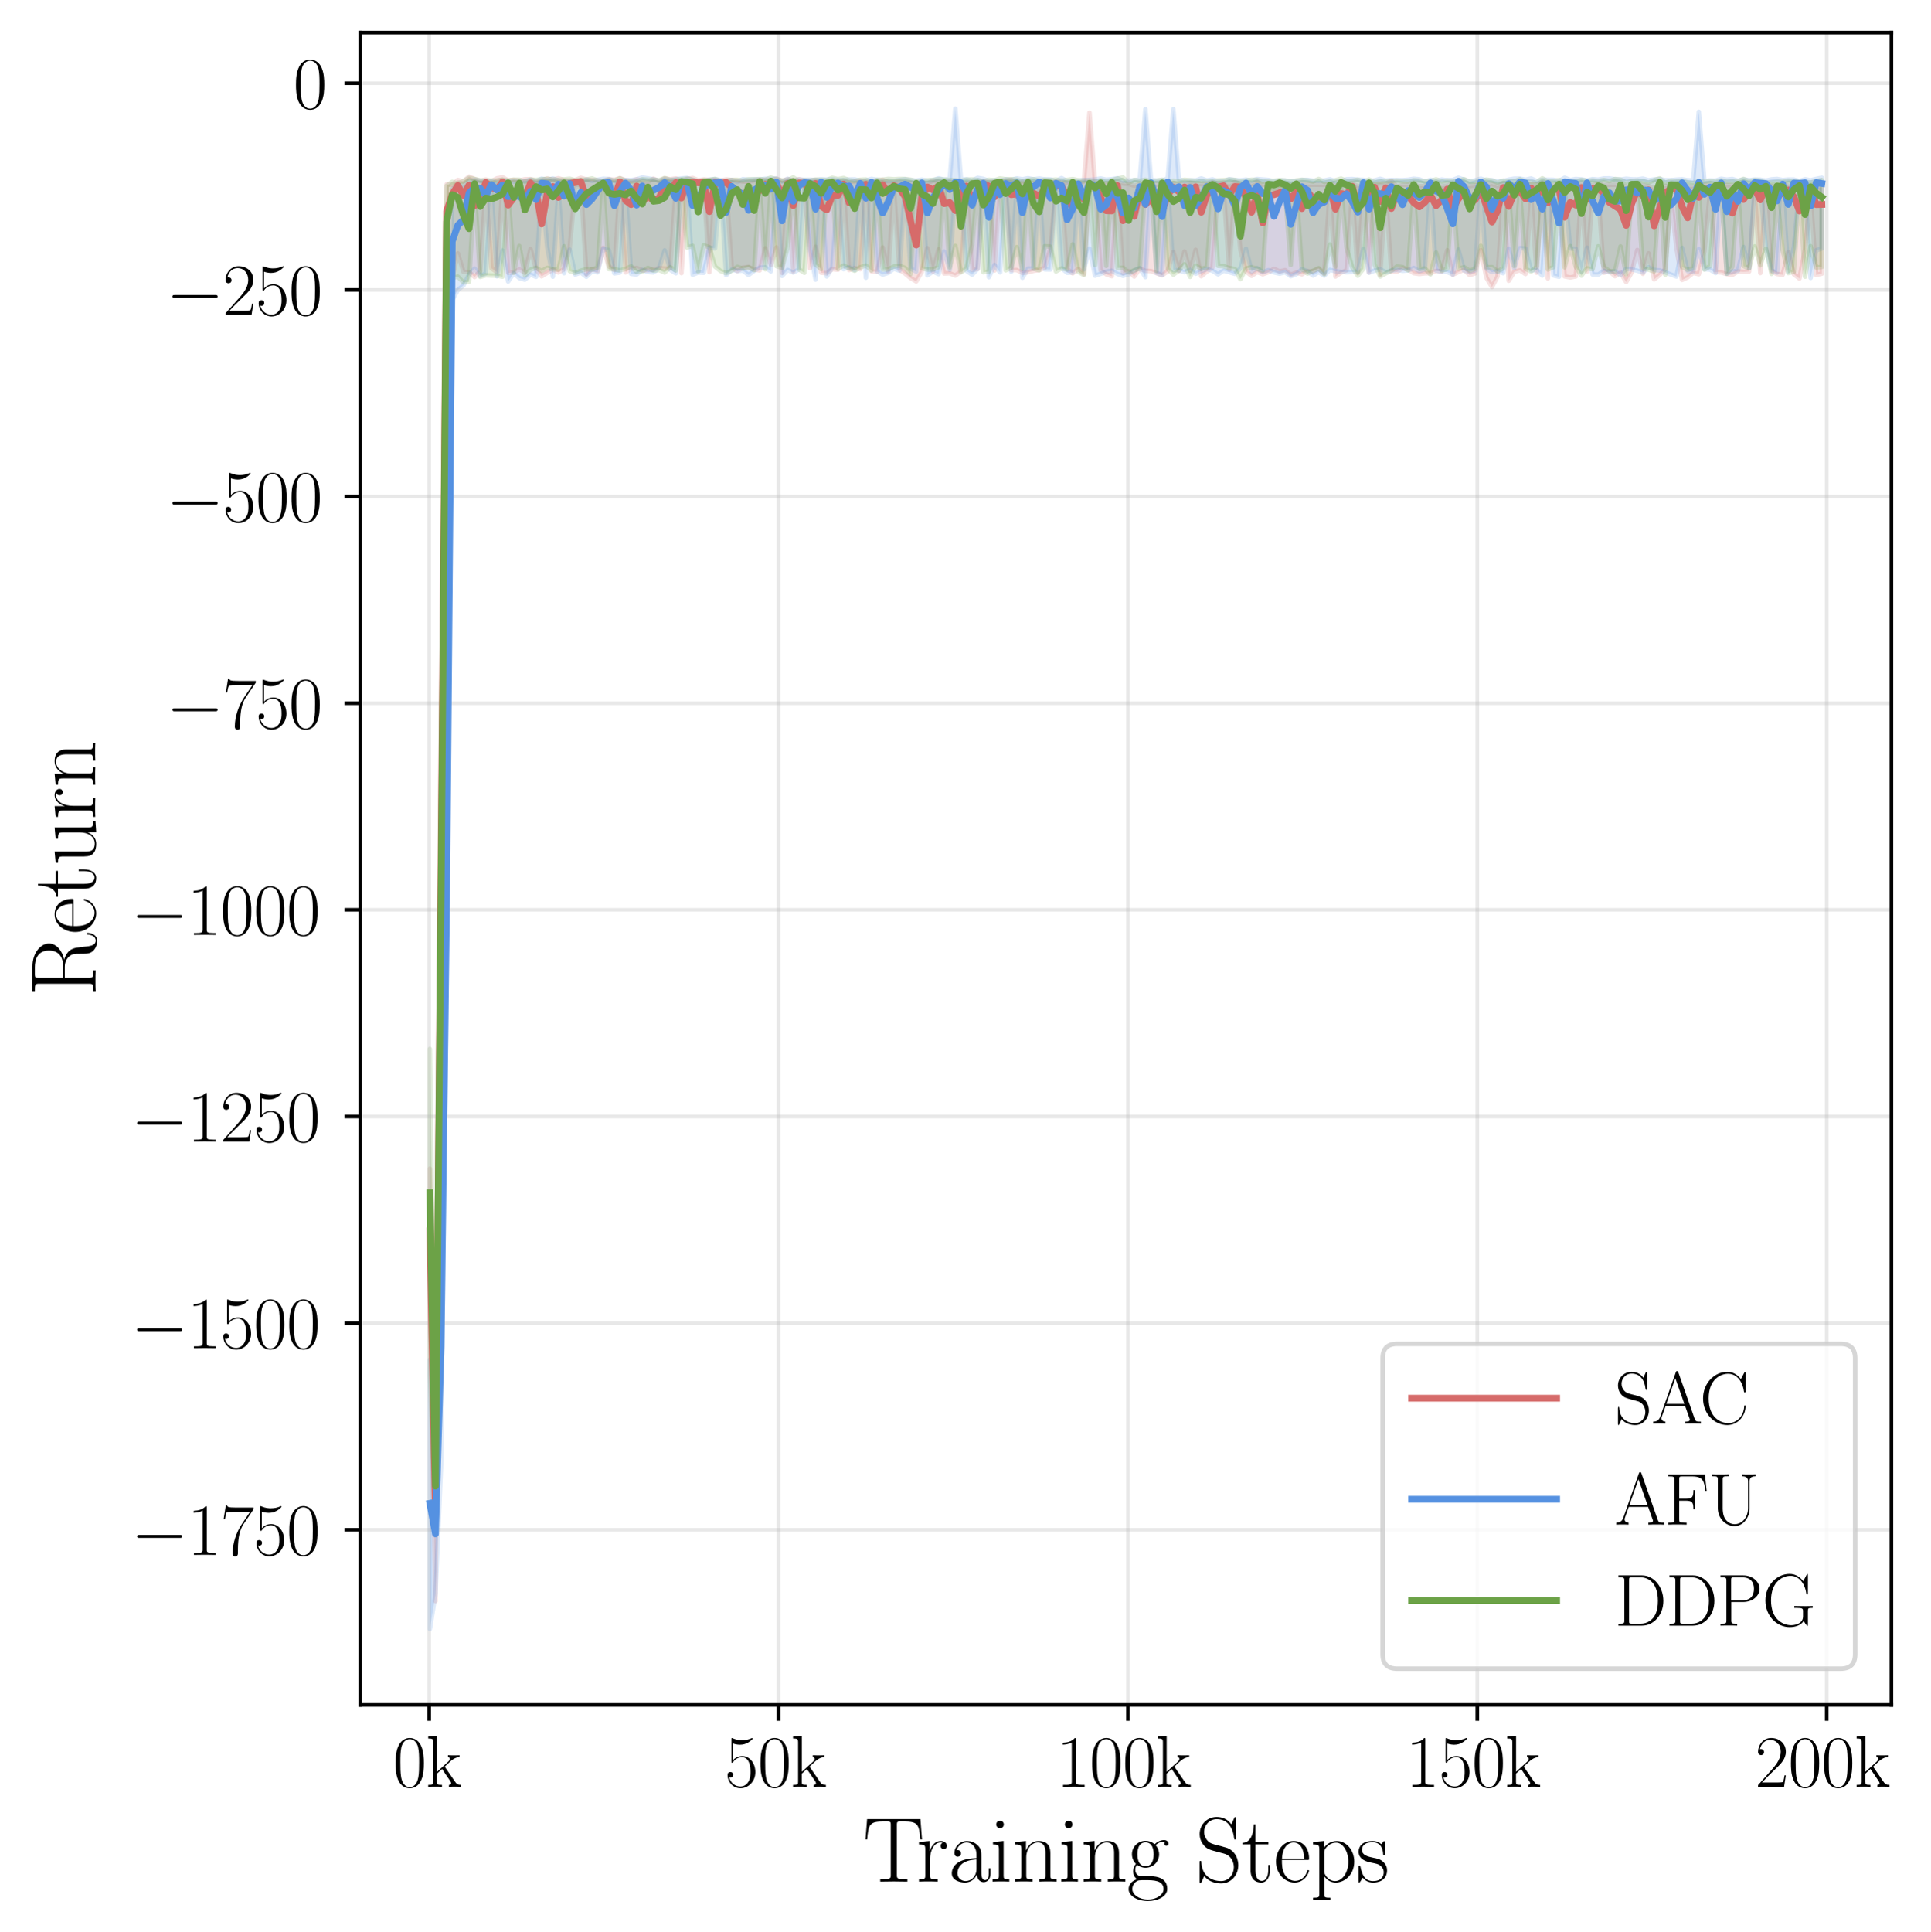 <?xml version="1.0" encoding="utf-8" standalone="no"?>
<!DOCTYPE svg PUBLIC "-//W3C//DTD SVG 1.1//EN"
  "http://www.w3.org/Graphics/SVG/1.1/DTD/svg11.dtd">
<svg xmlns:xlink="http://www.w3.org/1999/xlink" width="426.265pt" height="426.4pt" viewBox="0 0 426.265 426.4" xmlns="http://www.w3.org/2000/svg" version="1.1">
 <defs>
  <style type="text/css">*{stroke-linejoin: round; stroke-linecap: butt}</style>
 </defs>
 <g id="figure_1">
  <g id="patch_1">
   <path d="M 0 426.4 
L 426.265 426.4 
L 426.265 0 
L 0 0 
z
" style="fill: #ffffff"/>
  </g>
  <g id="axes_1">
   <g id="patch_2">
    <path d="M 79.527 376.318 
L 417.524 376.318 
L 417.524 7.2 
L 79.527 7.2 
z
" style="fill: #ffffff"/>
   </g>
   <g id="PolyCollection_1">
    <defs>
     <path id="me24cd79add" d="M 94.89 -168.425 
L 94.89 -138.917 
L 96.124 -72.991 
L 97.358 -222.297 
L 98.592 -363.59 
L 99.826 -364.942 
L 101.06 -370.489 
L 102.294 -366.402 
L 103.528 -366.359 
L 104.762 -365.255 
L 105.996 -366.564 
L 107.23 -385.158 
L 108.464 -367.191 
L 109.698 -366.362 
L 110.932 -385.428 
L 112.166 -366.191 
L 113.4 -366.276 
L 114.634 -366.95 
L 115.868 -366.221 
L 117.102 -371.432 
L 118.336 -366.896 
L 119.57 -365.418 
L 120.804 -366.175 
L 122.038 -366.886 
L 123.272 -366.269 
L 124.507 -366.987 
L 125.741 -371.607 
L 126.975 -385.076 
L 128.209 -385.281 
L 129.443 -365.836 
L 130.677 -367.006 
L 131.911 -366.604 
L 133.145 -371.713 
L 134.379 -367.607 
L 135.613 -366.812 
L 136.847 -385.481 
L 138.081 -366.285 
L 139.315 -367.116 
L 140.549 -367.271 
L 141.783 -366.719 
L 143.017 -366.77 
L 144.251 -366.902 
L 145.485 -367.242 
L 146.719 -367.116 
L 147.953 -367.163 
L 149.187 -385.105 
L 150.421 -366.117 
L 151.655 -384.906 
L 152.889 -385.389 
L 154.123 -385.37 
L 155.357 -385.191 
L 156.591 -366.315 
L 157.825 -385.199 
L 159.059 -384.859 
L 160.293 -385.096 
L 161.527 -367.363 
L 162.761 -366.588 
L 163.995 -367.342 
L 165.229 -367.483 
L 166.463 -366.923 
L 167.697 -366.731 
L 168.931 -371.605 
L 170.165 -367.873 
L 171.399 -371.8 
L 172.633 -366.167 
L 173.867 -384.892 
L 175.101 -366.481 
L 176.335 -384.979 
L 177.569 -385.321 
L 178.803 -367.182 
L 180.037 -371.947 
L 181.271 -366.217 
L 182.505 -366.091 
L 183.739 -367.006 
L 184.973 -366.869 
L 186.207 -385.03 
L 187.441 -366.801 
L 188.675 -367.261 
L 189.909 -366.988 
L 191.143 -385.054 
L 192.377 -366.527 
L 193.611 -366.409 
L 194.845 -371.789 
L 196.079 -366.442 
L 197.314 -384.702 
L 198.548 -366.895 
L 199.782 -366.026 
L 201.016 -365.021 
L 202.25 -364.3 
L 203.484 -366.409 
L 204.718 -371.638 
L 205.952 -366.466 
L 207.186 -371.353 
L 208.42 -366.041 
L 209.654 -366.087 
L 210.888 -365.582 
L 212.122 -366.495 
L 213.356 -384.292 
L 214.59 -366.819 
L 215.824 -367.053 
L 217.058 -385.285 
L 218.292 -384.262 
L 219.526 -366.688 
L 220.76 -384.681 
L 221.994 -384.615 
L 223.228 -366.803 
L 224.462 -366.801 
L 225.696 -366.159 
L 226.93 -366.307 
L 228.164 -366.632 
L 229.398 -366.78 
L 230.632 -367.327 
L 231.866 -371.422 
L 233.1 -384.769 
L 234.334 -384.4 
L 235.568 -367.022 
L 236.802 -366.071 
L 238.036 -367.061 
L 239.27 -365.892 
L 240.504 -384.925 
L 241.738 -384.188 
L 242.972 -366.758 
L 244.206 -365.863 
L 245.44 -365.44 
L 246.674 -384.672 
L 247.908 -366.132 
L 249.142 -366.591 
L 250.376 -365.364 
L 251.61 -367.096 
L 252.844 -366.636 
L 254.078 -366.568 
L 255.312 -366.102 
L 256.546 -365.623 
L 257.78 -366.538 
L 259.014 -370.837 
L 260.248 -366.598 
L 261.482 -370.903 
L 262.716 -366.637 
L 263.95 -371.268 
L 265.184 -365.423 
L 266.418 -366.479 
L 267.652 -367.368 
L 268.887 -384.397 
L 270.121 -384.337 
L 271.355 -366.893 
L 272.589 -384.102 
L 273.823 -371.249 
L 275.057 -366.464 
L 276.291 -365.529 
L 277.525 -366.37 
L 278.759 -365.869 
L 279.993 -366.329 
L 281.227 -367.071 
L 282.461 -366.501 
L 283.695 -366.77 
L 284.929 -365.781 
L 286.163 -366.248 
L 287.397 -365.868 
L 288.631 -366.573 
L 289.865 -366.537 
L 291.099 -367.096 
L 292.333 -366.013 
L 293.567 -384.321 
L 294.801 -365.368 
L 296.035 -366.217 
L 297.269 -366.775 
L 298.503 -384.221 
L 299.737 -366.109 
L 300.971 -383.757 
L 302.205 -366.284 
L 303.439 -384.409 
L 304.673 -365.655 
L 305.907 -383.96 
L 307.141 -366.488 
L 308.375 -366.447 
L 309.609 -367.196 
L 310.843 -366.965 
L 312.077 -366.105 
L 313.311 -365.932 
L 314.545 -366.083 
L 315.779 -366.087 
L 317.013 -366.616 
L 318.247 -366.498 
L 319.481 -371.175 
L 320.715 -365.772 
L 321.949 -366.362 
L 323.183 -366.867 
L 324.417 -365.698 
L 325.651 -366.077 
L 326.885 -371.188 
L 328.119 -365.117 
L 329.353 -363.05 
L 330.587 -365.374 
L 331.821 -384.054 
L 333.055 -364.434 
L 334.289 -366.416 
L 335.523 -366.734 
L 336.757 -365.92 
L 337.991 -383.192 
L 339.225 -366.217 
L 340.46 -384.103 
L 341.694 -364.955 
L 342.928 -383.724 
L 344.162 -383.766 
L 345.396 -365.399 
L 346.63 -365.167 
L 347.864 -365.395 
L 349.098 -384.184 
L 350.332 -366.476 
L 351.566 -383.642 
L 352.8 -383.995 
L 354.034 -366.213 
L 355.268 -366.573 
L 356.502 -365.447 
L 357.736 -366.245 
L 358.97 -364.156 
L 360.204 -366.302 
L 361.438 -371.234 
L 362.672 -365.966 
L 363.906 -370.487 
L 365.14 -364.742 
L 366.374 -365.722 
L 367.608 -366.988 
L 368.842 -383.172 
L 370.076 -371.603 
L 371.31 -364.618 
L 372.544 -365.2 
L 373.778 -366.176 
L 375.012 -365.88 
L 376.246 -370.913 
L 377.48 -383.898 
L 378.714 -366.361 
L 379.948 -366.274 
L 381.182 -365.91 
L 382.416 -365.744 
L 383.65 -366.479 
L 384.884 -366.412 
L 386.118 -366.482 
L 387.352 -383.721 
L 388.586 -366.13 
L 389.82 -384.143 
L 391.054 -366.513 
L 392.288 -365.922 
L 393.522 -365.76 
L 394.756 -370.755 
L 395.99 -365.869 
L 397.224 -364.931 
L 398.458 -371.341 
L 399.692 -383.469 
L 400.926 -365.726 
L 402.16 -366.002 
L 402.16 -385.068 
L 402.16 -385.068 
L 400.926 -384.947 
L 399.692 -385.245 
L 398.458 -385.478 
L 397.224 -385.257 
L 395.99 -385.261 
L 394.756 -385.421 
L 393.522 -385.889 
L 392.288 -385.219 
L 391.054 -385.377 
L 389.82 -385.688 
L 388.586 -385.282 
L 387.352 -385.251 
L 386.118 -385.486 
L 384.884 -385.319 
L 383.65 -385.517 
L 382.416 -385.409 
L 381.182 -385.529 
L 379.948 -385.463 
L 378.714 -385.372 
L 377.48 -385.538 
L 376.246 -385.584 
L 375.012 -385.426 
L 373.778 -385.185 
L 372.544 -385.026 
L 371.31 -385.185 
L 370.076 -385.628 
L 368.842 -385.385 
L 367.608 -385.303 
L 366.374 -384.983 
L 365.14 -384.9 
L 363.906 -385.298 
L 362.672 -385.453 
L 361.438 -385.519 
L 360.204 -385.191 
L 358.97 -385.171 
L 357.736 -385.537 
L 356.502 -385.628 
L 355.268 -385.606 
L 354.034 -385.582 
L 352.8 -385.823 
L 351.566 -385.529 
L 350.332 -385.412 
L 349.098 -385.901 
L 347.864 -385.643 
L 346.63 -385.535 
L 345.396 -385.112 
L 344.162 -385.783 
L 342.928 -385.402 
L 341.694 -385.463 
L 340.46 -386.09 
L 339.225 -385.617 
L 337.991 -385.708 
L 336.757 -385.591 
L 335.523 -386.091 
L 334.289 -385.568 
L 333.055 -385.517 
L 331.821 -385.893 
L 330.587 -385.291 
L 329.353 -385.774 
L 328.119 -385.524 
L 326.885 -385.396 
L 325.651 -385.492 
L 324.417 -385.33 
L 323.183 -385.448 
L 321.949 -385.55 
L 320.715 -385.798 
L 319.481 -385.463 
L 318.247 -385.251 
L 317.013 -385.371 
L 315.779 -385.792 
L 314.545 -385.343 
L 313.311 -385.328 
L 312.077 -385.535 
L 310.843 -385.628 
L 309.609 -385.592 
L 308.375 -385.246 
L 307.141 -386.508 
L 305.907 -385.862 
L 304.673 -385.938 
L 303.439 -385.816 
L 302.205 -385.478 
L 300.971 -385.507 
L 299.737 -385.314 
L 298.503 -385.923 
L 297.269 -385.9 
L 296.035 -385.986 
L 294.801 -385.464 
L 293.567 -385.828 
L 292.333 -385.59 
L 291.099 -385.635 
L 289.865 -385.65 
L 288.631 -385.66 
L 287.397 -385.649 
L 286.163 -385.571 
L 284.929 -385.387 
L 283.695 -385.568 
L 282.461 -385.38 
L 281.227 -385.654 
L 279.993 -385.78 
L 278.759 -385.629 
L 277.525 -386.287 
L 276.291 -385.73 
L 275.057 -385.716 
L 273.823 -385.854 
L 272.589 -386.24 
L 271.355 -385.669 
L 270.121 -386.068 
L 268.887 -385.881 
L 267.652 -386.18 
L 266.418 -385.746 
L 265.184 -385.742 
L 263.95 -385.86 
L 262.716 -386.045 
L 261.482 -385.76 
L 260.248 -385.639 
L 259.014 -386.014 
L 257.78 -385.61 
L 256.546 -385.839 
L 255.312 -385.625 
L 254.078 -385.555 
L 252.844 -385.846 
L 251.61 -385.76 
L 250.376 -385.414 
L 249.142 -385.797 
L 247.908 -385.897 
L 246.674 -386.113 
L 245.44 -386.085 
L 244.206 -385.948 
L 242.972 -385.824 
L 241.738 -386.045 
L 240.504 -401.547 
L 239.27 -386.352 
L 238.036 -386.021 
L 236.802 -385.784 
L 235.568 -386.144 
L 234.334 -386.145 
L 233.1 -386.365 
L 231.866 -385.964 
L 230.632 -386.502 
L 229.398 -386.067 
L 228.164 -385.998 
L 226.93 -385.845 
L 225.696 -386.29 
L 224.462 -385.781 
L 223.228 -386.736 
L 221.994 -386.58 
L 220.76 -386.114 
L 219.526 -386.29 
L 218.292 -386.164 
L 217.058 -386.397 
L 215.824 -386.153 
L 214.59 -385.843 
L 213.356 -386.029 
L 212.122 -385.904 
L 210.888 -386.188 
L 209.654 -386.295 
L 208.42 -386.083 
L 207.186 -386.262 
L 205.952 -386.539 
L 204.718 -385.904 
L 203.484 -386.179 
L 202.25 -385.575 
L 201.016 -386.105 
L 199.782 -386.061 
L 198.548 -386.317 
L 197.314 -386.171 
L 196.079 -386.178 
L 194.845 -386.731 
L 193.611 -386.473 
L 192.377 -386.263 
L 191.143 -386.301 
L 189.909 -386.598 
L 188.675 -386.319 
L 187.441 -386.131 
L 186.207 -386.432 
L 184.973 -386.353 
L 183.739 -386.394 
L 182.505 -386.093 
L 181.271 -386.404 
L 180.037 -386.657 
L 178.803 -386.526 
L 177.569 -386.551 
L 176.335 -386.876 
L 175.101 -386.54 
L 173.867 -386.845 
L 172.633 -386.491 
L 171.399 -386.995 
L 170.165 -386.592 
L 168.931 -386.698 
L 167.697 -386.65 
L 166.463 -386.575 
L 165.229 -386.301 
L 163.995 -386.328 
L 162.761 -386.552 
L 161.527 -386.664 
L 160.293 -386.806 
L 159.059 -386.53 
L 157.825 -386.684 
L 156.591 -386.68 
L 155.357 -386.783 
L 154.123 -386.637 
L 152.889 -387.118 
L 151.655 -386.896 
L 150.421 -386.465 
L 149.187 -387.025 
L 147.953 -386.834 
L 146.719 -387.031 
L 145.485 -386.421 
L 144.251 -386.969 
L 143.017 -386.229 
L 141.783 -386.413 
L 140.549 -386.843 
L 139.315 -386.437 
L 138.081 -386.657 
L 136.847 -387.081 
L 135.613 -386.713 
L 134.379 -386.872 
L 133.145 -386.499 
L 131.911 -386.586 
L 130.677 -386.676 
L 129.443 -386.783 
L 128.209 -387.155 
L 126.975 -386.7 
L 125.741 -386.599 
L 124.507 -386.67 
L 123.272 -387.066 
L 122.038 -386.755 
L 120.804 -386.995 
L 119.57 -386.626 
L 118.336 -386.455 
L 117.102 -386.863 
L 115.868 -386.854 
L 114.634 -386.551 
L 113.4 -386.722 
L 112.166 -386.578 
L 110.932 -387.274 
L 109.698 -387.038 
L 108.464 -386.387 
L 107.23 -386.782 
L 105.996 -386.459 
L 104.762 -386.874 
L 103.528 -387.423 
L 102.294 -386.396 
L 101.06 -386.695 
L 99.826 -385.627 
L 98.592 -385.714 
L 97.358 -241.399 
L 96.124 -109.709 
L 94.89 -168.425 
z
" style="stroke: #d66b6a; stroke-opacity: 0.2"/>
    </defs>
    <g clip-path="url(#pfbf0bdac0d)">
     <use xlink:href="#me24cd79add" x="0" y="426.4" style="fill: #d66b6a; fill-opacity: 0.2; stroke: #d66b6a; stroke-opacity: 0.2"/>
    </g>
   </g>
   <g id="PolyCollection_2">
    <defs>
     <path id="m6c7fbf7b89" d="M 94.89 -126.268 
L 94.89 -66.86 
L 96.124 -74.551 
L 97.358 -102.946 
L 98.592 -213.287 
L 99.826 -360.211 
L 101.06 -362.412 
L 102.294 -363.395 
L 103.528 -365.789 
L 104.762 -367.124 
L 105.996 -365.477 
L 107.23 -366.04 
L 108.464 -384.779 
L 109.698 -365.407 
L 110.932 -371.117 
L 112.166 -364.283 
L 113.4 -366.097 
L 114.634 -365.031 
L 115.868 -364.681 
L 117.102 -365.795 
L 118.336 -365.305 
L 119.57 -385.144 
L 120.804 -371.772 
L 122.038 -365.333 
L 123.272 -384.704 
L 124.507 -366.1 
L 125.741 -371.319 
L 126.975 -365.811 
L 128.209 -366.253 
L 129.443 -365.318 
L 130.677 -366.5 
L 131.911 -366.292 
L 133.145 -371.412 
L 134.379 -371.238 
L 135.613 -366.063 
L 136.847 -366.249 
L 138.081 -385.127 
L 139.315 -365.958 
L 140.549 -365.821 
L 141.783 -366.85 
L 143.017 -366.371 
L 144.251 -366.271 
L 145.485 -367.21 
L 146.719 -371.146 
L 147.953 -366.842 
L 149.187 -366.084 
L 150.421 -385.333 
L 151.655 -385.265 
L 152.889 -365.758 
L 154.123 -366.25 
L 155.357 -366.2 
L 156.591 -371.739 
L 157.825 -371.573 
L 159.059 -385.405 
L 160.293 -365.663 
L 161.527 -366.907 
L 162.761 -366.583 
L 163.995 -366.688 
L 165.229 -365.716 
L 166.463 -366.619 
L 167.697 -367.337 
L 168.931 -367.408 
L 170.165 -366.514 
L 171.399 -385.26 
L 172.633 -365.507 
L 173.867 -366.817 
L 175.101 -366.253 
L 176.335 -366.931 
L 177.569 -385.156 
L 178.803 -371.402 
L 180.037 -364.69 
L 181.271 -385.496 
L 182.505 -365.389 
L 183.739 -367.37 
L 184.973 -384.75 
L 186.207 -367 
L 187.441 -367.428 
L 188.675 -366.779 
L 189.909 -385.295 
L 191.143 -365.098 
L 192.377 -385.345 
L 193.611 -366.517 
L 194.845 -365.803 
L 196.079 -366.181 
L 197.314 -367.113 
L 198.548 -366.665 
L 199.782 -384.913 
L 201.016 -367.134 
L 202.25 -366.473 
L 203.484 -384.984 
L 204.718 -365.635 
L 205.952 -366.47 
L 207.186 -365.905 
L 208.42 -370.898 
L 209.654 -366.867 
L 210.888 -385.207 
L 212.122 -384.937 
L 213.356 -366.631 
L 214.59 -365.781 
L 215.824 -367.058 
L 217.058 -384.824 
L 218.292 -365.221 
L 219.526 -367.931 
L 220.76 -366.294 
L 221.994 -385.176 
L 223.228 -366.433 
L 224.462 -385.055 
L 225.696 -365.085 
L 226.93 -367.132 
L 228.164 -367.14 
L 229.398 -385.169 
L 230.632 -366.96 
L 231.866 -366.933 
L 233.1 -385.489 
L 234.334 -367.243 
L 235.568 -366.211 
L 236.802 -366.229 
L 238.036 -384.942 
L 239.27 -366.953 
L 240.504 -371.547 
L 241.738 -365.559 
L 242.972 -365.982 
L 244.206 -366.431 
L 245.44 -366.652 
L 246.674 -365.949 
L 247.908 -365.518 
L 249.142 -365.865 
L 250.376 -366.677 
L 251.61 -367.265 
L 252.844 -365.237 
L 254.078 -385.344 
L 255.312 -366.194 
L 256.546 -365.696 
L 257.78 -385.485 
L 259.014 -366.832 
L 260.248 -366.738 
L 261.482 -366.317 
L 262.716 -366.849 
L 263.95 -365.987 
L 265.184 -366.612 
L 266.418 -367.035 
L 267.652 -366.631 
L 268.887 -365.857 
L 270.121 -366.671 
L 271.355 -366.33 
L 272.589 -365.963 
L 273.823 -367.166 
L 275.057 -371.483 
L 276.291 -366.528 
L 277.525 -367.226 
L 278.759 -366.294 
L 279.993 -366.784 
L 281.227 -366.291 
L 282.461 -366.009 
L 283.695 -366.332 
L 284.929 -365.442 
L 286.163 -365.902 
L 287.397 -366.988 
L 288.631 -366.536 
L 289.865 -365.587 
L 291.099 -366.354 
L 292.333 -365.575 
L 293.567 -366.844 
L 294.801 -366.546 
L 296.035 -366.409 
L 297.269 -366.309 
L 298.503 -366.358 
L 299.737 -366.438 
L 300.971 -371.513 
L 302.205 -366.195 
L 303.439 -366.692 
L 304.673 -366.97 
L 305.907 -366.314 
L 307.141 -366.675 
L 308.375 -366.844 
L 309.609 -366.629 
L 310.843 -366.726 
L 312.077 -367.266 
L 313.311 -366.575 
L 314.545 -366.975 
L 315.779 -385.248 
L 317.013 -366.7 
L 318.247 -366.417 
L 319.481 -366.372 
L 320.715 -365.819 
L 321.949 -371.318 
L 323.183 -366.704 
L 324.417 -366.445 
L 325.651 -366.778 
L 326.885 -385.226 
L 328.119 -367.108 
L 329.353 -366.343 
L 330.587 -366.533 
L 331.821 -366.103 
L 333.055 -371.5 
L 334.289 -367.246 
L 335.523 -371.641 
L 336.757 -371.557 
L 337.991 -366.717 
L 339.225 -366.811 
L 340.46 -365.579 
L 341.694 -385.136 
L 342.928 -365.618 
L 344.162 -365.323 
L 345.396 -385.163 
L 346.63 -371.582 
L 347.864 -371.505 
L 349.098 -366.415 
L 350.332 -371.742 
L 351.566 -365.819 
L 352.8 -365.797 
L 354.034 -366.609 
L 355.268 -366.286 
L 356.502 -366.528 
L 357.736 -365.679 
L 358.97 -367.088 
L 360.204 -366.945 
L 361.438 -366.653 
L 362.672 -366.267 
L 363.906 -367.425 
L 365.14 -366.835 
L 366.374 -366.727 
L 367.608 -366.33 
L 368.842 -365.815 
L 370.076 -365.372 
L 371.31 -371.7 
L 372.544 -366.576 
L 373.778 -366.441 
L 375.012 -371.428 
L 376.246 -366.99 
L 377.48 -366.915 
L 378.714 -366.137 
L 379.948 -385.146 
L 381.182 -365.989 
L 382.416 -366.474 
L 383.65 -366.648 
L 384.884 -371.877 
L 386.118 -367.208 
L 387.352 -385.297 
L 388.586 -385.202 
L 389.82 -371.589 
L 391.054 -366.717 
L 392.288 -366.234 
L 393.522 -384.848 
L 394.756 -366.504 
L 395.99 -371.777 
L 397.224 -385.254 
L 398.458 -384.641 
L 399.692 -365.06 
L 400.926 -371.154 
L 402.16 -371.562 
L 402.16 -387.17 
L 402.16 -387.17 
L 400.926 -386.908 
L 399.692 -386.619 
L 398.458 -386.84 
L 397.224 -386.465 
L 395.99 -386.774 
L 394.756 -386.78 
L 393.522 -386.664 
L 392.288 -386.907 
L 391.054 -386.816 
L 389.82 -386.553 
L 388.586 -386.744 
L 387.352 -386.773 
L 386.118 -386.63 
L 384.884 -386.792 
L 383.65 -386.51 
L 382.416 -386.895 
L 381.182 -386.762 
L 379.948 -386.95 
L 378.714 -386.554 
L 377.48 -386.58 
L 376.246 -386.47 
L 375.012 -401.73 
L 373.778 -386.599 
L 372.544 -386.632 
L 371.31 -386.831 
L 370.076 -386.752 
L 368.842 -386.63 
L 367.608 -386.652 
L 366.374 -386.858 
L 365.14 -386.793 
L 363.906 -386.634 
L 362.672 -386.985 
L 361.438 -386.81 
L 360.204 -386.828 
L 358.97 -386.951 
L 357.736 -386.766 
L 356.502 -386.819 
L 355.268 -387.036 
L 354.034 -387.017 
L 352.8 -386.759 
L 351.566 -386.877 
L 350.332 -386.578 
L 349.098 -386.815 
L 347.864 -386.893 
L 346.63 -386.676 
L 345.396 -387.159 
L 344.162 -386.435 
L 342.928 -386.721 
L 341.694 -386.739 
L 340.46 -386.732 
L 339.225 -386.447 
L 337.991 -387.011 
L 336.757 -386.73 
L 335.523 -386.981 
L 334.289 -386.977 
L 333.055 -386.765 
L 331.821 -386.434 
L 330.587 -386.363 
L 329.353 -386.624 
L 328.119 -386.554 
L 326.885 -386.968 
L 325.651 -386.629 
L 324.417 -386.32 
L 323.183 -386.729 
L 321.949 -387.162 
L 320.715 -386.693 
L 319.481 -386.621 
L 318.247 -386.776 
L 317.013 -386.454 
L 315.779 -386.743 
L 314.545 -386.303 
L 313.311 -386.83 
L 312.077 -386.95 
L 310.843 -386.734 
L 309.609 -386.652 
L 308.375 -386.631 
L 307.141 -386.686 
L 305.907 -386.566 
L 304.673 -386.931 
L 303.439 -386.602 
L 302.205 -386.417 
L 300.971 -386.71 
L 299.737 -386.752 
L 298.503 -386.884 
L 297.269 -386.839 
L 296.035 -386.401 
L 294.801 -386.393 
L 293.567 -386.835 
L 292.333 -386.583 
L 291.099 -386.488 
L 289.865 -386.543 
L 288.631 -386.702 
L 287.397 -386.674 
L 286.163 -386.434 
L 284.929 -386.39 
L 283.695 -386.568 
L 282.461 -386.561 
L 281.227 -386.383 
L 279.993 -386.696 
L 278.759 -386.788 
L 277.525 -386.893 
L 276.291 -386.511 
L 275.057 -386.764 
L 273.823 -386.598 
L 272.589 -386.638 
L 271.355 -386.863 
L 270.121 -386.344 
L 268.887 -386.376 
L 267.652 -386.817 
L 266.418 -386.582 
L 265.184 -387.02 
L 263.95 -386.582 
L 262.716 -386.592 
L 261.482 -386.462 
L 260.248 -386.81 
L 259.014 -402.305 
L 257.78 -386.982 
L 256.546 -386.57 
L 255.312 -386.551 
L 254.078 -386.726 
L 252.844 -402.287 
L 251.61 -386.767 
L 250.376 -386.602 
L 249.142 -386.591 
L 247.908 -386.501 
L 246.674 -387.06 
L 245.44 -386.862 
L 244.206 -386.745 
L 242.972 -387.01 
L 241.738 -386.801 
L 240.504 -386.702 
L 239.27 -386.674 
L 238.036 -386.511 
L 236.802 -386.45 
L 235.568 -386.443 
L 234.334 -387.091 
L 233.1 -386.427 
L 231.866 -386.809 
L 230.632 -386.813 
L 229.398 -387.003 
L 228.164 -386.815 
L 226.93 -387.069 
L 225.696 -386.823 
L 224.462 -387.034 
L 223.228 -386.651 
L 221.994 -386.817 
L 220.76 -386.497 
L 219.526 -386.633 
L 218.292 -386.457 
L 217.058 -386.926 
L 215.824 -387.138 
L 214.59 -386.539 
L 213.356 -386.816 
L 212.122 -386.802 
L 210.888 -402.422 
L 209.654 -386.851 
L 208.42 -386.752 
L 207.186 -387.046 
L 205.952 -386.604 
L 204.718 -386.504 
L 203.484 -386.762 
L 202.25 -386.553 
L 201.016 -386.612 
L 199.782 -386.825 
L 198.548 -386.689 
L 197.314 -386.469 
L 196.079 -386.561 
L 194.845 -386.277 
L 193.611 -386.705 
L 192.377 -386.93 
L 191.143 -386.572 
L 189.909 -386.503 
L 188.675 -386.816 
L 187.441 -386.797 
L 186.207 -386.703 
L 184.973 -386.708 
L 183.739 -386.825 
L 182.505 -386.769 
L 181.271 -386.813 
L 180.037 -386.662 
L 178.803 -386.737 
L 177.569 -386.713 
L 176.335 -386.776 
L 175.101 -386.481 
L 173.867 -386.952 
L 172.633 -386.292 
L 171.399 -386.998 
L 170.165 -386.909 
L 168.931 -386.948 
L 167.697 -386.768 
L 166.463 -386.803 
L 165.229 -386.707 
L 163.995 -386.876 
L 162.761 -386.239 
L 161.527 -386.667 
L 160.293 -386.432 
L 159.059 -386.649 
L 157.825 -386.874 
L 156.591 -386.731 
L 155.357 -386.387 
L 154.123 -386.344 
L 152.889 -386.691 
L 151.655 -387.117 
L 150.421 -387.018 
L 149.187 -386.834 
L 147.953 -386.646 
L 146.719 -386.825 
L 145.485 -386.501 
L 144.251 -386.826 
L 143.017 -387.028 
L 141.783 -387.225 
L 140.549 -386.811 
L 139.315 -386.668 
L 138.081 -386.671 
L 136.847 -386.535 
L 135.613 -386.459 
L 134.379 -386.893 
L 133.145 -386.947 
L 131.911 -386.723 
L 130.677 -386.478 
L 129.443 -386.781 
L 128.209 -386.289 
L 126.975 -386.458 
L 125.741 -386.535 
L 124.507 -386.363 
L 123.272 -386.585 
L 122.038 -387.007 
L 120.804 -386.649 
L 119.57 -386.974 
L 118.336 -386.419 
L 117.102 -386.704 
L 115.868 -386.485 
L 114.634 -386.286 
L 113.4 -386.332 
L 112.166 -386.328 
L 110.932 -386.507 
L 109.698 -386.077 
L 108.464 -386.365 
L 107.23 -386.308 
L 105.996 -386.539 
L 104.762 -386.656 
L 103.528 -386.401 
L 102.294 -385.393 
L 101.06 -385.454 
L 99.826 -384.658 
L 98.592 -246.849 
L 97.358 -154.768 
L 96.124 -99.587 
L 94.89 -126.268 
z
" style="stroke: #5591e1; stroke-opacity: 0.2"/>
    </defs>
    <g clip-path="url(#pfbf0bdac0d)">
     <use xlink:href="#m6c7fbf7b89" x="0" y="426.4" style="fill: #5591e1; fill-opacity: 0.2; stroke: #5591e1; stroke-opacity: 0.2"/>
    </g>
   </g>
   <g id="PolyCollection_3">
    <defs>
     <path id="mf8ba30b19d" d="M 94.89 -194.86 
L 94.89 -122.808 
L 96.124 -88.493 
L 97.358 -216.48 
L 98.592 -361.465 
L 99.826 -365.077 
L 101.06 -365.354 
L 102.294 -364.082 
L 103.528 -364.166 
L 104.762 -384.766 
L 105.996 -365.28 
L 107.23 -365.637 
L 108.464 -365.588 
L 109.698 -365.567 
L 110.932 -365.34 
L 112.166 -384.876 
L 113.4 -366.194 
L 114.634 -372.113 
L 115.868 -365.613 
L 117.102 -366.885 
L 118.336 -367.292 
L 119.57 -366.584 
L 120.804 -367.292 
L 122.038 -366.981 
L 123.272 -366.917 
L 124.507 -372.043 
L 125.741 -366.585 
L 126.975 -366.153 
L 128.209 -366.663 
L 129.443 -367.008 
L 130.677 -366.924 
L 131.911 -367.356 
L 133.145 -385.166 
L 134.379 -367.015 
L 135.613 -366.982 
L 136.847 -366.741 
L 138.081 -367.052 
L 139.315 -367.607 
L 140.549 -366.408 
L 141.783 -366.482 
L 143.017 -367.28 
L 144.251 -366.674 
L 145.485 -366.815 
L 146.719 -366.257 
L 147.953 -367.427 
L 149.187 -366.718 
L 150.421 -385.328 
L 151.655 -371.79 
L 152.889 -372.147 
L 154.123 -366.474 
L 155.357 -372.259 
L 156.591 -371.849 
L 157.825 -367.575 
L 159.059 -366.595 
L 160.293 -366.103 
L 161.527 -366.653 
L 162.761 -367.516 
L 163.995 -367.116 
L 165.229 -367.425 
L 166.463 -366.766 
L 167.697 -385.521 
L 168.931 -366.976 
L 170.165 -385.264 
L 171.399 -367.663 
L 172.633 -367.317 
L 173.867 -371.813 
L 175.101 -385.394 
L 176.335 -366.968 
L 177.569 -366.192 
L 178.803 -385.24 
L 180.037 -368.053 
L 181.271 -367.013 
L 182.505 -384.946 
L 183.739 -385.284 
L 184.973 -367.044 
L 186.207 -367.805 
L 187.441 -367.189 
L 188.675 -366.636 
L 189.909 -367.419 
L 191.143 -367.804 
L 192.377 -366.706 
L 193.611 -385.345 
L 194.845 -366.952 
L 196.079 -366.972 
L 197.314 -367.565 
L 198.548 -367.747 
L 199.782 -367.269 
L 201.016 -365.909 
L 202.25 -384.951 
L 203.484 -367.197 
L 204.718 -366.924 
L 205.952 -366.952 
L 207.186 -367.46 
L 208.42 -385.398 
L 209.654 -367.372 
L 210.888 -372.124 
L 212.122 -366.273 
L 213.356 -367.229 
L 214.59 -372.395 
L 215.824 -385.281 
L 217.058 -366.309 
L 218.292 -366.487 
L 219.526 -385.259 
L 220.76 -385.338 
L 221.994 -366.743 
L 223.228 -367.344 
L 224.462 -371.862 
L 225.696 -367.064 
L 226.93 -384.993 
L 228.164 -367.115 
L 229.398 -366.763 
L 230.632 -372.069 
L 231.866 -371.966 
L 233.1 -366.5 
L 234.334 -367.16 
L 235.568 -366.929 
L 236.802 -372.48 
L 238.036 -366.403 
L 239.27 -365.699 
L 240.504 -385.164 
L 241.738 -367.87 
L 242.972 -385.233 
L 244.206 -367.719 
L 245.44 -385.514 
L 246.674 -367.278 
L 247.908 -367.307 
L 249.142 -366.274 
L 250.376 -366.752 
L 251.61 -367.128 
L 252.844 -385.296 
L 254.078 -385.009 
L 255.312 -366.581 
L 256.546 -385.12 
L 257.78 -367.094 
L 259.014 -365.777 
L 260.248 -366.718 
L 261.482 -368.091 
L 262.716 -365.294 
L 263.95 -367.793 
L 265.184 -367.065 
L 266.418 -367.366 
L 267.652 -384.716 
L 268.887 -367.733 
L 270.121 -367.66 
L 271.355 -367.239 
L 272.589 -367.054 
L 273.823 -364.78 
L 275.057 -367.157 
L 276.291 -367.422 
L 277.525 -367.107 
L 278.759 -366.629 
L 279.993 -384.801 
L 281.227 -384.066 
L 282.461 -384.937 
L 283.695 -384.185 
L 284.929 -367.902 
L 286.163 -384.72 
L 287.397 -366.97 
L 288.631 -366.024 
L 289.865 -366.646 
L 291.099 -367.221 
L 292.333 -365.875 
L 293.567 -372.452 
L 294.801 -367.574 
L 296.035 -385.153 
L 297.269 -371.71 
L 298.503 -367.387 
L 299.737 -365.544 
L 300.971 -367.104 
L 302.205 -385.011 
L 303.439 -368.012 
L 304.673 -365.367 
L 305.907 -366.066 
L 307.141 -366.659 
L 308.375 -367.577 
L 309.609 -367.45 
L 310.843 -366.733 
L 312.077 -384.24 
L 313.311 -367.059 
L 314.545 -367.145 
L 315.779 -365.851 
L 317.013 -370.664 
L 318.247 -366.638 
L 319.481 -367.082 
L 320.715 -384.944 
L 321.949 -367.097 
L 323.183 -367.424 
L 324.417 -366.665 
L 325.651 -367.086 
L 326.885 -372.151 
L 328.119 -367.419 
L 329.353 -367.45 
L 330.587 -366.523 
L 331.821 -367.194 
L 333.055 -384.298 
L 334.289 -367.68 
L 335.523 -384.484 
L 336.757 -367.097 
L 337.991 -366.471 
L 339.225 -367.561 
L 340.46 -384.684 
L 341.694 -366.932 
L 342.928 -367.445 
L 344.162 -384.232 
L 345.396 -367.403 
L 346.63 -372.093 
L 347.864 -367.499 
L 349.098 -365.57 
L 350.332 -367.183 
L 351.566 -367.014 
L 352.8 -372.038 
L 354.034 -367.499 
L 355.268 -366.574 
L 356.502 -366.549 
L 357.736 -372.01 
L 358.97 -365.867 
L 360.204 -384.6 
L 361.438 -384.986 
L 362.672 -367.119 
L 363.906 -366.892 
L 365.14 -366.522 
L 366.374 -385.282 
L 367.608 -365.768 
L 368.842 -384.366 
L 370.076 -383.895 
L 371.31 -367.484 
L 372.544 -366.856 
L 373.778 -367.272 
L 375.012 -384.24 
L 376.246 -366.908 
L 377.48 -367.675 
L 378.714 -384.521 
L 379.948 -383.938 
L 381.182 -366.023 
L 382.416 -367.515 
L 383.65 -384.589 
L 384.884 -367.691 
L 386.118 -367.169 
L 387.352 -372.01 
L 388.586 -367.847 
L 389.82 -371.493 
L 391.054 -365.948 
L 392.288 -383.448 
L 393.522 -371.185 
L 394.756 -366.131 
L 395.99 -366.443 
L 397.224 -384.485 
L 398.458 -365.319 
L 399.692 -372.061 
L 400.926 -367.385 
L 402.16 -367.484 
L 402.16 -386.665 
L 402.16 -386.665 
L 400.926 -386.445 
L 399.692 -386.126 
L 398.458 -386.141 
L 397.224 -386.255 
L 395.99 -386.445 
L 394.756 -386.563 
L 393.522 -386.286 
L 392.288 -386.243 
L 391.054 -386.134 
L 389.82 -386.104 
L 388.586 -386.552 
L 387.352 -386.669 
L 386.118 -386.415 
L 384.884 -386.91 
L 383.65 -386.435 
L 382.416 -386.31 
L 381.182 -386.289 
L 379.948 -386.611 
L 378.714 -386.262 
L 377.48 -386.509 
L 376.246 -386.301 
L 375.012 -386.46 
L 373.778 -385.997 
L 372.544 -386.164 
L 371.31 -386.544 
L 370.076 -386.47 
L 368.842 -386.563 
L 367.608 -386.056 
L 366.374 -387.043 
L 365.14 -386.644 
L 363.906 -386.099 
L 362.672 -386.411 
L 361.438 -386.582 
L 360.204 -386.445 
L 358.97 -386.102 
L 357.736 -386.758 
L 356.502 -386.892 
L 355.268 -386.447 
L 354.034 -386.697 
L 352.8 -386.461 
L 351.566 -386.587 
L 350.332 -386.504 
L 349.098 -386.709 
L 347.864 -386.395 
L 346.63 -386.372 
L 345.396 -386.322 
L 344.162 -386.666 
L 342.928 -386.444 
L 341.694 -386.362 
L 340.46 -387.055 
L 339.225 -386.161 
L 337.991 -386.237 
L 336.757 -386.296 
L 335.523 -386.85 
L 334.289 -386.382 
L 333.055 -386.409 
L 331.821 -386.568 
L 330.587 -386.07 
L 329.353 -386.557 
L 328.119 -386.767 
L 326.885 -386.433 
L 325.651 -386.254 
L 324.417 -386.298 
L 323.183 -386.865 
L 321.949 -386.516 
L 320.715 -386.41 
L 319.481 -386.589 
L 318.247 -386.331 
L 317.013 -386.828 
L 315.779 -386.435 
L 314.545 -386.416 
L 313.311 -386.556 
L 312.077 -386.636 
L 310.843 -386.334 
L 309.609 -386.406 
L 308.375 -386.567 
L 307.141 -386.43 
L 305.907 -386.435 
L 304.673 -386.323 
L 303.439 -386.216 
L 302.205 -386.794 
L 300.971 -386.297 
L 299.737 -386.735 
L 298.503 -386.538 
L 297.269 -386.482 
L 296.035 -386.981 
L 294.801 -386.627 
L 293.567 -386.324 
L 292.333 -386.244 
L 291.099 -386.9 
L 289.865 -386.351 
L 288.631 -386.585 
L 287.397 -386.724 
L 286.163 -386.589 
L 284.929 -386.302 
L 283.695 -386.561 
L 282.461 -386.67 
L 281.227 -386.524 
L 279.993 -386.513 
L 278.759 -386.267 
L 277.525 -386.699 
L 276.291 -386.735 
L 275.057 -386.561 
L 273.823 -386.349 
L 272.589 -386.696 
L 271.355 -386.756 
L 270.121 -386.641 
L 268.887 -386.589 
L 267.652 -386.476 
L 266.418 -386.4 
L 265.184 -386.478 
L 263.95 -386.519 
L 262.716 -386.593 
L 261.482 -386.727 
L 260.248 -386.414 
L 259.014 -386.543 
L 257.78 -386.356 
L 256.546 -386.733 
L 255.312 -386.542 
L 254.078 -386.422 
L 252.844 -386.736 
L 251.61 -386.512 
L 250.376 -386.691 
L 249.142 -386.046 
L 247.908 -387.218 
L 246.674 -386.982 
L 245.44 -386.635 
L 244.206 -386.436 
L 242.972 -386.638 
L 241.738 -386.368 
L 240.504 -386.582 
L 239.27 -386.531 
L 238.036 -386.625 
L 236.802 -386.877 
L 235.568 -386.7 
L 234.334 -386.534 
L 233.1 -386.777 
L 231.866 -386.671 
L 230.632 -386.733 
L 229.398 -386.542 
L 228.164 -386.839 
L 226.93 -386.695 
L 225.696 -386.39 
L 224.462 -386.738 
L 223.228 -386.863 
L 221.994 -386.834 
L 220.76 -387.023 
L 219.526 -386.602 
L 218.292 -386.73 
L 217.058 -386.413 
L 215.824 -386.669 
L 214.59 -386.805 
L 213.356 -386.759 
L 212.122 -386.519 
L 210.888 -386.622 
L 209.654 -386.688 
L 208.42 -386.761 
L 207.186 -386.837 
L 205.952 -386.707 
L 204.718 -386.62 
L 203.484 -386.468 
L 202.25 -386.417 
L 201.016 -386.742 
L 199.782 -386.885 
L 198.548 -386.904 
L 197.314 -386.839 
L 196.079 -386.92 
L 194.845 -386.74 
L 193.611 -386.735 
L 192.377 -386.232 
L 191.143 -386.791 
L 189.909 -386.723 
L 188.675 -386.505 
L 187.441 -386.619 
L 186.207 -387.111 
L 184.973 -386.864 
L 183.739 -387.159 
L 182.505 -386.666 
L 181.271 -386.728 
L 180.037 -386.778 
L 178.803 -386.555 
L 177.569 -386.615 
L 176.335 -386.412 
L 175.101 -387.244 
L 173.867 -386.593 
L 172.633 -386.584 
L 171.399 -386.778 
L 170.165 -387.213 
L 168.931 -386.741 
L 167.697 -386.882 
L 166.463 -386.81 
L 165.229 -386.827 
L 163.995 -386.555 
L 162.761 -386.715 
L 161.527 -386.69 
L 160.293 -386.543 
L 159.059 -386.437 
L 157.825 -386.916 
L 156.591 -386.703 
L 155.357 -386.695 
L 154.123 -386.437 
L 152.889 -386.761 
L 151.655 -386.967 
L 150.421 -386.859 
L 149.187 -386.703 
L 147.953 -386.704 
L 146.719 -387.108 
L 145.485 -386.602 
L 144.251 -386.741 
L 143.017 -386.753 
L 141.783 -386.851 
L 140.549 -386.391 
L 139.315 -386.363 
L 138.081 -386.442 
L 136.847 -387.048 
L 135.613 -386.551 
L 134.379 -386.708 
L 133.145 -386.48 
L 131.911 -386.599 
L 130.677 -387.026 
L 129.443 -386.759 
L 128.209 -386.736 
L 126.975 -386.614 
L 125.741 -386.961 
L 124.507 -386.812 
L 123.272 -386.69 
L 122.038 -386.774 
L 120.804 -386.924 
L 119.57 -386.836 
L 118.336 -386.699 
L 117.102 -386.769 
L 115.868 -386.282 
L 114.634 -386.742 
L 113.4 -386.742 
L 112.166 -386.594 
L 110.932 -386.745 
L 109.698 -386.582 
L 108.464 -386.584 
L 107.23 -386.554 
L 105.996 -386.599 
L 104.762 -386.901 
L 103.528 -387.13 
L 102.294 -386.406 
L 101.06 -385.912 
L 99.826 -386.278 
L 98.592 -385.366 
L 97.358 -238.506 
L 96.124 -111.058 
L 94.89 -194.86 
z
" style="stroke: #6ca247; stroke-opacity: 0.2"/>
    </defs>
    <g clip-path="url(#pfbf0bdac0d)">
     <use xlink:href="#mf8ba30b19d" x="0" y="426.4" style="fill: #6ca247; fill-opacity: 0.2; stroke: #6ca247; stroke-opacity: 0.2"/>
    </g>
   </g>
   <g id="matplotlib.axis_1">
    <g id="xtick_1">
     <g id="line2d_1">
      <path d="M 94.736 376.318 
L 94.736 7.2 
" clip-path="url(#pfbf0bdac0d)" style="fill: none; stroke: #b0b0b0; stroke-opacity: 0.3; stroke-width: 0.8; stroke-linecap: square"/>
     </g>
     <g id="line2d_2">
      <defs>
       <path id="m300c5ac2f7" d="M 0 0 
L 0 3.5 
" style="stroke: #000000; stroke-width: 0.8"/>
      </defs>
      <g>
       <use xlink:href="#m300c5ac2f7" x="94.736" y="376.318" style="stroke: #000000; stroke-width: 0.8"/>
      </g>
     </g>
     <g id="text_1">
      <!-- 0k -->
      <g transform="translate(86.715 394.388) scale(0.16 -0.16)">
       <defs>
        <path id="CMR17-30" d="M 2688 2038 
C 2688 2430 2682 3099 2413 3613 
C 2176 4063 1798 4224 1466 4224 
C 1158 4224 768 4082 525 3620 
C 269 3137 243 2539 243 2038 
C 243 1671 250 1112 448 623 
C 723 -39 1216 -128 1466 -128 
C 1760 -128 2208 -7 2470 604 
C 2662 1048 2688 1568 2688 2038 
z
M 1466 -26 
C 1056 -26 813 328 723 816 
C 653 1196 653 1749 653 2109 
C 653 2604 653 3015 736 3407 
C 858 3954 1216 4121 1466 4121 
C 1728 4121 2067 3947 2189 3420 
C 2272 3054 2278 2623 2278 2109 
C 2278 1691 2278 1176 2202 797 
C 2067 96 1690 -26 1466 -26 
z
" transform="scale(0.016)"/>
        <path id="CMR17-6b" d="M 1670 1679 
C 1664 1692 1632 1730 1632 1749 
C 1632 1762 2086 2175 2144 2226 
C 2509 2532 2739 2563 2906 2570 
L 2906 2735 
C 2867 2735 2854 2735 2848 2729 
L 2534 2722 
C 2355 2722 2080 2722 1907 2735 
L 1907 2570 
C 1997 2563 2061 2513 2061 2423 
C 2061 2296 1933 2175 1926 2175 
L 960 1298 
L 960 4416 
L 198 4345 
L 198 4179 
C 576 4179 634 4141 634 3835 
L 634 439 
C 634 198 608 166 198 166 
L 198 0 
C 352 12 634 12 794 12 
C 954 12 1235 12 1389 0 
L 1389 166 
C 979 166 954 191 954 439 
L 954 1139 
L 1395 1540 
L 2042 586 
C 2118 471 2182 382 2182 299 
C 2182 185 2067 166 1990 166 
L 1990 0 
C 2144 12 2419 12 2579 12 
C 2694 12 2931 6 3040 0 
L 3040 166 
C 2739 166 2669 223 2477 503 
L 1670 1679 
z
" transform="scale(0.016)"/>
       </defs>
       <use xlink:href="#CMR17-30" transform="scale(0.996)"/>
       <use xlink:href="#CMR17-6b" transform="translate(45.69 0) scale(0.996)"/>
      </g>
     </g>
    </g>
    <g id="xtick_2">
     <g id="line2d_3">
      <path d="M 171.862 376.318 
L 171.862 7.2 
" clip-path="url(#pfbf0bdac0d)" style="fill: none; stroke: #b0b0b0; stroke-opacity: 0.3; stroke-width: 0.8; stroke-linecap: square"/>
     </g>
     <g id="line2d_4">
      <g>
       <use xlink:href="#m300c5ac2f7" x="171.862" y="376.318" style="stroke: #000000; stroke-width: 0.8"/>
      </g>
     </g>
     <g id="text_2">
      <!-- 50k -->
      <g transform="translate(159.939 394.388) scale(0.16 -0.16)">
       <defs>
        <path id="CMR17-35" d="M 730 3750 
C 794 3724 1056 3641 1325 3641 
C 1920 3641 2246 3961 2432 4140 
C 2432 4191 2432 4224 2394 4224 
C 2387 4224 2374 4224 2323 4198 
C 2099 4102 1837 4032 1517 4032 
C 1325 4032 1037 4055 723 4191 
C 653 4224 640 4224 634 4224 
C 602 4224 595 4217 595 4090 
L 595 2231 
C 595 2113 595 2080 659 2080 
C 691 2080 704 2093 736 2139 
C 941 2435 1222 2560 1542 2560 
C 1766 2560 2246 2415 2246 1293 
C 2246 1087 2246 716 2054 422 
C 1894 159 1645 25 1370 25 
C 947 25 518 319 403 812 
C 429 806 480 793 506 793 
C 589 793 749 838 749 1036 
C 749 1209 627 1280 506 1280 
C 358 1280 262 1190 262 1011 
C 262 454 704 -128 1382 -128 
C 2042 -128 2669 441 2669 1267 
C 2669 2054 2170 2662 1549 2662 
C 1222 2662 947 2540 730 2304 
L 730 3750 
z
" transform="scale(0.016)"/>
       </defs>
       <use xlink:href="#CMR17-35" transform="scale(0.996)"/>
       <use xlink:href="#CMR17-30" transform="translate(45.69 0) scale(0.996)"/>
       <use xlink:href="#CMR17-6b" transform="translate(91.381 0) scale(0.996)"/>
      </g>
     </g>
    </g>
    <g id="xtick_3">
     <g id="line2d_5">
      <path d="M 248.988 376.318 
L 248.988 7.2 
" clip-path="url(#pfbf0bdac0d)" style="fill: none; stroke: #b0b0b0; stroke-opacity: 0.3; stroke-width: 0.8; stroke-linecap: square"/>
     </g>
     <g id="line2d_6">
      <g>
       <use xlink:href="#m300c5ac2f7" x="248.988" y="376.318" style="stroke: #000000; stroke-width: 0.8"/>
      </g>
     </g>
     <g id="text_3">
      <!-- 100k -->
      <g transform="translate(233.163 394.388) scale(0.16 -0.16)">
       <defs>
        <path id="CMR17-31" d="M 1702 4083 
C 1702 4217 1696 4224 1606 4224 
C 1357 3927 979 3833 621 3820 
C 602 3820 570 3820 563 3808 
C 557 3795 557 3782 557 3648 
C 755 3648 1088 3686 1344 3839 
L 1344 467 
C 1344 243 1331 166 781 166 
L 589 166 
L 589 0 
C 896 6 1216 12 1523 12 
C 1830 12 2150 6 2458 0 
L 2458 166 
L 2266 166 
C 1715 166 1702 236 1702 467 
L 1702 4083 
z
" transform="scale(0.016)"/>
       </defs>
       <use xlink:href="#CMR17-31" transform="scale(0.996)"/>
       <use xlink:href="#CMR17-30" transform="translate(45.69 0) scale(0.996)"/>
       <use xlink:href="#CMR17-30" transform="translate(91.381 0) scale(0.996)"/>
       <use xlink:href="#CMR17-6b" transform="translate(137.071 0) scale(0.996)"/>
      </g>
     </g>
    </g>
    <g id="xtick_4">
     <g id="line2d_7">
      <path d="M 326.114 376.318 
L 326.114 7.2 
" clip-path="url(#pfbf0bdac0d)" style="fill: none; stroke: #b0b0b0; stroke-opacity: 0.3; stroke-width: 0.8; stroke-linecap: square"/>
     </g>
     <g id="line2d_8">
      <g>
       <use xlink:href="#m300c5ac2f7" x="326.114" y="376.318" style="stroke: #000000; stroke-width: 0.8"/>
      </g>
     </g>
     <g id="text_4">
      <!-- 150k -->
      <g transform="translate(310.289 394.388) scale(0.16 -0.16)">
       <use xlink:href="#CMR17-31" transform="scale(0.996)"/>
       <use xlink:href="#CMR17-35" transform="translate(45.69 0) scale(0.996)"/>
       <use xlink:href="#CMR17-30" transform="translate(91.381 0) scale(0.996)"/>
       <use xlink:href="#CMR17-6b" transform="translate(137.071 0) scale(0.996)"/>
      </g>
     </g>
    </g>
    <g id="xtick_5">
     <g id="line2d_9">
      <path d="M 403.24 376.318 
L 403.24 7.2 
" clip-path="url(#pfbf0bdac0d)" style="fill: none; stroke: #b0b0b0; stroke-opacity: 0.3; stroke-width: 0.8; stroke-linecap: square"/>
     </g>
     <g id="line2d_10">
      <g>
       <use xlink:href="#m300c5ac2f7" x="403.24" y="376.318" style="stroke: #000000; stroke-width: 0.8"/>
      </g>
     </g>
     <g id="text_5">
      <!-- 200k -->
      <g transform="translate(387.415 394.388) scale(0.16 -0.16)">
       <defs>
        <path id="CMR17-32" d="M 2669 990 
L 2554 990 
C 2490 537 2438 460 2413 422 
C 2381 371 1920 371 1830 371 
L 602 371 
C 832 620 1280 1073 1824 1596 
C 2214 1966 2669 2400 2669 3033 
C 2669 3788 2067 4224 1395 4224 
C 691 4224 262 3603 262 3027 
C 262 2777 448 2745 525 2745 
C 589 2745 781 2783 781 3007 
C 781 3206 614 3264 525 3264 
C 486 3264 448 3257 422 3244 
C 544 3788 915 4057 1306 4057 
C 1862 4057 2227 3616 2227 3033 
C 2227 2477 1901 1998 1536 1583 
L 262 147 
L 262 0 
L 2515 0 
L 2669 990 
z
" transform="scale(0.016)"/>
       </defs>
       <use xlink:href="#CMR17-32" transform="scale(0.996)"/>
       <use xlink:href="#CMR17-30" transform="translate(45.69 0) scale(0.996)"/>
       <use xlink:href="#CMR17-30" transform="translate(91.381 0) scale(0.996)"/>
       <use xlink:href="#CMR17-6b" transform="translate(137.071 0) scale(0.996)"/>
      </g>
     </g>
    </g>
    <g id="text_6">
     <!-- Training Steps -->
     <g transform="translate(190.492 415.324) scale(0.2 -0.2)">
      <defs>
       <path id="CMR17-54" d="M 3981 4332 
L 288 4332 
L 179 2924 
L 294 2924 
C 378 3981 467 4166 1453 4166 
C 1568 4166 1754 4166 1805 4159 
C 1926 4140 1926 4064 1926 3917 
L 1926 465 
C 1926 236 1907 166 1376 166 
L 1197 166 
L 1197 0 
C 1504 6 1824 12 2138 12 
C 2451 12 2771 6 3078 0 
L 3078 166 
L 2899 166 
C 2368 166 2349 236 2349 465 
L 2349 3917 
C 2349 4057 2349 4134 2464 4159 
C 2515 4166 2701 4166 2816 4166 
C 3795 4166 3891 3981 3974 2924 
L 4090 2924 
L 3981 4332 
z
" transform="scale(0.016)"/>
       <path id="CMR17-72" d="M 960 1517 
C 960 2134 1222 2713 1702 2713 
C 1747 2713 1792 2707 1837 2687 
C 1837 2687 1696 2642 1696 2475 
C 1696 2321 1818 2257 1914 2257 
C 1990 2257 2131 2302 2131 2482 
C 2131 2687 1926 2816 1709 2816 
C 1222 2816 1011 2340 947 2115 
L 941 2115 
L 941 2816 
L 198 2745 
L 198 2578 
C 576 2578 634 2540 634 2231 
L 634 443 
C 634 198 608 166 198 166 
L 198 0 
C 352 12 646 12 813 12 
C 998 12 1325 12 1498 0 
L 1498 166 
C 1037 166 960 166 960 455 
L 960 1517 
z
" transform="scale(0.016)"/>
       <path id="CMR17-61" d="M 2304 1656 
C 2304 2048 2304 2275 2035 2534 
C 1798 2751 1523 2816 1306 2816 
C 800 2816 435 2408 435 1977 
C 435 1740 627 1728 666 1728 
C 749 1728 896 1779 896 1958 
C 896 2118 774 2188 666 2188 
C 640 2188 608 2182 589 2176 
C 723 2594 1069 2713 1293 2713 
C 1613 2713 1965 2421 1965 1875 
L 1965 1632 
C 1587 1619 1133 1568 774 1373 
C 371 1147 256 822 256 576 
C 256 77 832 -64 1171 -64 
C 1523 -64 1850 135 1990 505 
C 2003 219 2182 -39 2464 -39 
C 2598 -39 2938 51 2938 563 
L 2938 926 
L 2822 926 
L 2822 557 
C 2822 161 2650 109 2566 109 
C 2304 109 2304 446 2304 732 
L 2304 1656 
z
M 1965 887 
C 1965 323 1568 38 1216 38 
C 896 38 646 278 646 576 
C 646 771 730 1114 1101 1322 
C 1408 1497 1760 1523 1965 1536 
L 1965 887 
z
" transform="scale(0.016)"/>
       <path id="CMR17-69" d="M 992 3961 
C 992 4102 877 4224 730 4224 
C 589 4224 467 4108 467 3961 
C 467 3820 582 3699 730 3699 
C 870 3699 992 3814 992 3961 
z
M 243 2745 
L 243 2579 
C 602 2579 653 2540 653 2231 
L 653 443 
C 653 198 627 166 218 166 
L 218 0 
C 371 12 646 12 806 12 
C 960 12 1222 12 1370 0 
L 1370 166 
C 992 166 979 205 979 436 
L 979 2816 
L 243 2745 
z
" transform="scale(0.016)"/>
       <path id="CMR17-6e" d="M 2656 1954 
C 2656 2282 2592 2816 1837 2816 
C 1331 2816 1069 2424 973 2166 
L 966 2166 
L 966 2816 
L 211 2745 
L 211 2578 
C 589 2578 646 2540 646 2231 
L 646 443 
C 646 198 621 166 211 166 
L 211 0 
C 365 12 646 12 813 12 
C 979 12 1267 12 1421 0 
L 1421 166 
C 1011 166 986 192 986 443 
L 986 1678 
C 986 2269 1344 2713 1792 2713 
C 2266 2713 2317 2289 2317 1980 
L 2317 443 
C 2317 198 2291 166 1882 166 
L 1882 0 
C 2035 12 2317 12 2483 12 
C 2650 12 2938 12 3091 0 
L 3091 166 
C 2682 166 2656 192 2656 443 
L 2656 1954 
z
" transform="scale(0.016)"/>
       <path id="CMR17-67" d="M 710 1165 
C 832 1068 1043 960 1299 960 
C 1805 960 2240 1359 2240 1895 
C 2240 2063 2189 2321 1997 2521 
C 2176 2713 2438 2777 2586 2777 
C 2611 2777 2650 2777 2682 2758 
C 2656 2751 2598 2726 2598 2623 
C 2598 2540 2656 2483 2739 2483 
C 2835 2483 2886 2547 2886 2630 
C 2886 2751 2790 2880 2586 2880 
C 2330 2880 2106 2758 1926 2591 
C 1734 2764 1504 2828 1299 2828 
C 794 2828 358 2431 358 1895 
C 358 1527 570 1294 634 1230 
C 442 1004 442 742 442 710 
C 442 544 506 300 723 166 
C 390 82 128 -184 128 -517 
C 128 -996 736 -1344 1466 -1344 
C 2170 -1344 2803 -1009 2803 -510 
C 2803 384 1856 384 1363 384 
C 1216 384 954 384 922 390 
C 723 422 589 601 589 825 
C 589 883 589 1024 710 1165 
z
M 1299 1068 
C 736 1068 736 1766 736 1895 
C 736 2024 736 2719 1299 2719 
C 1862 2719 1862 2024 1862 1895 
C 1862 1766 1862 1068 1299 1068 
z
M 1466 -1236 
C 826 -1236 384 -883 384 -517 
C 384 -311 493 -118 634 -11 
C 794 102 858 102 1293 102 
C 1818 102 2547 102 2547 -517 
C 2547 -883 2106 -1236 1466 -1236 
z
" transform="scale(0.016)"/>
       <path id="CMR17-53" d="M 2803 4351 
C 2803 4467 2797 4473 2758 4473 
C 2720 4473 2707 4447 2682 4390 
L 2490 3965 
C 2246 4320 1875 4480 1472 4480 
C 819 4480 294 3958 294 3301 
C 294 3101 339 2817 557 2546 
C 794 2250 1018 2198 1530 2063 
C 1722 2011 2042 1927 2106 1901 
C 2470 1747 2662 1360 2662 999 
C 2662 534 2336 38 1779 38 
C 1094 38 454 425 410 1328 
C 403 1431 397 1437 352 1437 
C 301 1437 294 1431 294 1302 
L 294 0 
C 294 -116 301 -122 339 -122 
C 384 -122 397 -90 486 109 
C 493 128 493 141 614 386 
C 934 -39 1472 -128 1779 -128 
C 2477 -128 2970 457 2970 1141 
C 2970 1476 2848 1734 2778 1850 
C 2509 2263 2221 2340 1914 2417 
C 1869 2437 1856 2437 1498 2527 
C 1152 2617 1005 2662 845 2836 
C 666 3036 602 3243 602 3449 
C 602 3868 934 4326 1478 4326 
C 2157 4326 2579 3842 2675 3036 
C 2694 2920 2701 2914 2746 2914 
C 2803 2914 2803 2933 2803 3043 
L 2803 4351 
z
" transform="scale(0.016)"/>
       <path id="CMR17-74" d="M 966 2585 
L 1862 2585 
L 1862 2752 
L 966 2752 
L 966 3968 
L 851 3968 
C 838 3292 614 2700 70 2687 
L 70 2585 
L 627 2585 
L 627 778 
C 627 655 627 -64 1370 -64 
C 1747 -64 1965 308 1965 784 
L 1965 1151 
L 1850 1151 
L 1850 790 
C 1850 347 1677 51 1408 51 
C 1222 51 966 179 966 765 
L 966 2585 
z
" transform="scale(0.016)"/>
       <path id="CMR17-65" d="M 2438 1503 
C 2464 1529 2464 1542 2464 1606 
C 2464 2251 2118 2816 1389 2816 
C 710 2816 173 2175 173 1394 
C 173 554 781 -64 1459 -64 
C 2176 -64 2458 619 2458 755 
C 2458 800 2419 800 2406 800 
C 2362 800 2355 787 2330 709 
C 2189 270 1837 51 1504 51 
C 1229 51 954 206 781 490 
C 582 819 582 1200 582 1503 
L 2438 1503 
z
M 589 1600 
C 634 2511 1126 2713 1382 2713 
C 1818 2713 2112 2308 2118 1600 
L 589 1600 
z
" transform="scale(0.016)"/>
       <path id="CMR17-70" d="M 1408 -1114 
C 998 -1114 973 -1088 973 -834 
L 973 380 
C 1158 109 1427 -64 1766 -64 
C 2406 -64 3053 503 3053 1382 
C 3053 2196 2496 2816 1837 2816 
C 1453 2816 1139 2603 960 2345 
L 960 2816 
L 198 2745 
L 198 2577 
C 576 2577 634 2539 634 2228 
L 634 -834 
C 634 -1081 608 -1114 198 -1114 
L 198 -1280 
C 352 -1268 634 -1268 800 -1268 
C 966 -1268 1254 -1268 1408 -1280 
L 1408 -1114 
z
M 973 2015 
C 973 2106 973 2241 1222 2481 
C 1254 2506 1472 2700 1792 2700 
C 2259 2700 2643 2112 2643 1376 
C 2643 639 2234 38 1728 38 
C 1498 38 1248 148 1056 451 
C 973 594 973 632 973 736 
L 973 2015 
z
" transform="scale(0.016)"/>
       <path id="CMR17-73" d="M 1978 2688 
C 1978 2803 1971 2809 1933 2809 
C 1907 2809 1901 2803 1824 2707 
C 1805 2681 1747 2617 1728 2592 
C 1523 2809 1235 2816 1126 2816 
C 416 2816 160 2444 160 2073 
C 160 1497 813 1363 998 1324 
C 1402 1241 1542 1216 1677 1100 
C 1760 1024 1901 883 1901 652 
C 1901 384 1747 38 1158 38 
C 602 38 403 460 288 1024 
C 269 1113 269 1120 218 1120 
C 166 1120 160 1113 160 985 
L 160 64 
C 160 -52 166 -58 205 -58 
C 237 -58 243 -52 275 0 
C 314 57 410 211 448 275 
C 576 102 800 -64 1158 -64 
C 1792 -64 2131 281 2131 780 
C 2131 1107 1958 1280 1875 1356 
C 1683 1555 1459 1600 1190 1651 
C 838 1728 390 1817 390 2208 
C 390 2374 480 2726 1126 2726 
C 1811 2726 1850 2086 1862 1881 
C 1869 1849 1901 1843 1920 1843 
C 1978 1843 1978 1862 1978 1971 
L 1978 2688 
z
" transform="scale(0.016)"/>
      </defs>
      <use xlink:href="#CMR17-54" transform="scale(0.996)"/>
      <use xlink:href="#CMR17-72" transform="translate(58.703 0) scale(0.996)"/>
      <use xlink:href="#CMR17-61" transform="translate(93.983 0) scale(0.996)"/>
      <use xlink:href="#CMR17-69" transform="translate(139.674 0) scale(0.996)"/>
      <use xlink:href="#CMR17-6e" transform="translate(164.545 0) scale(0.996)"/>
      <use xlink:href="#CMR17-69" transform="translate(215.44 0) scale(0.996)"/>
      <use xlink:href="#CMR17-6e" transform="translate(240.311 0) scale(0.996)"/>
      <use xlink:href="#CMR17-67" transform="translate(291.207 0) scale(0.996)"/>
      <use xlink:href="#CMR17-53" transform="translate(366.973 0) scale(0.996)"/>
      <use xlink:href="#CMR17-74" transform="translate(417.869 0) scale(0.996)"/>
      <use xlink:href="#CMR17-65" transform="translate(453.149 0) scale(0.996)"/>
      <use xlink:href="#CMR17-70" transform="translate(493.635 0) scale(0.996)"/>
      <use xlink:href="#CMR17-73" transform="translate(544.53 0) scale(0.996)"/>
     </g>
    </g>
   </g>
   <g id="matplotlib.axis_2">
    <g id="ytick_1">
     <g id="line2d_11">
      <path d="M 79.527 337.662 
L 417.524 337.662 
" clip-path="url(#pfbf0bdac0d)" style="fill: none; stroke: #b0b0b0; stroke-opacity: 0.3; stroke-width: 0.8; stroke-linecap: square"/>
     </g>
     <g id="line2d_12">
      <defs>
       <path id="m9fa9f2e587" d="M 0 0 
L -3.5 0 
" style="stroke: #000000; stroke-width: 0.8"/>
      </defs>
      <g>
       <use xlink:href="#m9fa9f2e587" x="79.527" y="337.662" style="stroke: #000000; stroke-width: 0.8"/>
      </g>
     </g>
     <g id="text_7">
      <!-- $\mathdefault{−1750}$ -->
      <g transform="translate(28.913 343.197) scale(0.16 -0.16)">
       <defs>
        <path id="CMSY10-0" d="M 4218 1472 
C 4326 1472 4442 1472 4442 1600 
C 4442 1728 4326 1728 4218 1728 
L 755 1728 
C 646 1728 531 1728 531 1600 
C 531 1472 646 1472 755 1472 
L 4218 1472 
z
" transform="scale(0.016)"/>
        <path id="CMR17-37" d="M 2886 3955 
L 2886 4096 
L 1382 4096 
C 634 4096 621 4166 595 4288 
L 480 4288 
L 294 3104 
L 410 3104 
C 429 3226 474 3552 550 3673 
C 589 3724 1062 3724 1171 3724 
L 2579 3724 
L 1869 2670 
C 1395 1961 1069 1003 1069 166 
C 1069 89 1069 -128 1299 -128 
C 1530 -128 1530 89 1530 172 
L 1530 466 
C 1530 1514 1709 2204 2003 2644 
L 2886 3955 
z
" transform="scale(0.016)"/>
       </defs>
       <use xlink:href="#CMSY10-0" transform="scale(0.996)"/>
       <use xlink:href="#CMR17-31" transform="translate(77.487 0) scale(0.996)"/>
       <use xlink:href="#CMR17-37" transform="translate(123.178 0) scale(0.996)"/>
       <use xlink:href="#CMR17-35" transform="translate(168.868 0) scale(0.996)"/>
       <use xlink:href="#CMR17-30" transform="translate(214.559 0) scale(0.996)"/>
      </g>
     </g>
    </g>
    <g id="ytick_2">
     <g id="line2d_13">
      <path d="M 79.527 292.05 
L 417.524 292.05 
" clip-path="url(#pfbf0bdac0d)" style="fill: none; stroke: #b0b0b0; stroke-opacity: 0.3; stroke-width: 0.8; stroke-linecap: square"/>
     </g>
     <g id="line2d_14">
      <g>
       <use xlink:href="#m9fa9f2e587" x="79.527" y="292.05" style="stroke: #000000; stroke-width: 0.8"/>
      </g>
     </g>
     <g id="text_8">
      <!-- $\mathdefault{−1500}$ -->
      <g transform="translate(28.913 297.584) scale(0.16 -0.16)">
       <use xlink:href="#CMSY10-0" transform="scale(0.996)"/>
       <use xlink:href="#CMR17-31" transform="translate(77.487 0) scale(0.996)"/>
       <use xlink:href="#CMR17-35" transform="translate(123.178 0) scale(0.996)"/>
       <use xlink:href="#CMR17-30" transform="translate(168.868 0) scale(0.996)"/>
       <use xlink:href="#CMR17-30" transform="translate(214.559 0) scale(0.996)"/>
      </g>
     </g>
    </g>
    <g id="ytick_3">
     <g id="line2d_15">
      <path d="M 79.527 246.437 
L 417.524 246.437 
" clip-path="url(#pfbf0bdac0d)" style="fill: none; stroke: #b0b0b0; stroke-opacity: 0.3; stroke-width: 0.8; stroke-linecap: square"/>
     </g>
     <g id="line2d_16">
      <g>
       <use xlink:href="#m9fa9f2e587" x="79.527" y="246.437" style="stroke: #000000; stroke-width: 0.8"/>
      </g>
     </g>
     <g id="text_9">
      <!-- $\mathdefault{−1250}$ -->
      <g transform="translate(28.913 251.971) scale(0.16 -0.16)">
       <use xlink:href="#CMSY10-0" transform="scale(0.996)"/>
       <use xlink:href="#CMR17-31" transform="translate(77.487 0) scale(0.996)"/>
       <use xlink:href="#CMR17-32" transform="translate(123.178 0) scale(0.996)"/>
       <use xlink:href="#CMR17-35" transform="translate(168.868 0) scale(0.996)"/>
       <use xlink:href="#CMR17-30" transform="translate(214.559 0) scale(0.996)"/>
      </g>
     </g>
    </g>
    <g id="ytick_4">
     <g id="line2d_17">
      <path d="M 79.527 200.824 
L 417.524 200.824 
" clip-path="url(#pfbf0bdac0d)" style="fill: none; stroke: #b0b0b0; stroke-opacity: 0.3; stroke-width: 0.8; stroke-linecap: square"/>
     </g>
     <g id="line2d_18">
      <g>
       <use xlink:href="#m9fa9f2e587" x="79.527" y="200.824" style="stroke: #000000; stroke-width: 0.8"/>
      </g>
     </g>
     <g id="text_10">
      <!-- $\mathdefault{−1000}$ -->
      <g transform="translate(28.913 206.359) scale(0.16 -0.16)">
       <use xlink:href="#CMSY10-0" transform="scale(0.996)"/>
       <use xlink:href="#CMR17-31" transform="translate(77.487 0) scale(0.996)"/>
       <use xlink:href="#CMR17-30" transform="translate(123.178 0) scale(0.996)"/>
       <use xlink:href="#CMR17-30" transform="translate(168.868 0) scale(0.996)"/>
       <use xlink:href="#CMR17-30" transform="translate(214.559 0) scale(0.996)"/>
      </g>
     </g>
    </g>
    <g id="ytick_5">
     <g id="line2d_19">
      <path d="M 79.527 155.211 
L 417.524 155.211 
" clip-path="url(#pfbf0bdac0d)" style="fill: none; stroke: #b0b0b0; stroke-opacity: 0.3; stroke-width: 0.8; stroke-linecap: square"/>
     </g>
     <g id="line2d_20">
      <g>
       <use xlink:href="#m9fa9f2e587" x="79.527" y="155.211" style="stroke: #000000; stroke-width: 0.8"/>
      </g>
     </g>
     <g id="text_11">
      <!-- $\mathdefault{−750}$ -->
      <g transform="translate(36.717 160.746) scale(0.16 -0.16)">
       <use xlink:href="#CMSY10-0" transform="scale(0.996)"/>
       <use xlink:href="#CMR17-37" transform="translate(77.487 0) scale(0.996)"/>
       <use xlink:href="#CMR17-35" transform="translate(123.178 0) scale(0.996)"/>
       <use xlink:href="#CMR17-30" transform="translate(168.868 0) scale(0.996)"/>
      </g>
     </g>
    </g>
    <g id="ytick_6">
     <g id="line2d_21">
      <path d="M 79.527 109.598 
L 417.524 109.598 
" clip-path="url(#pfbf0bdac0d)" style="fill: none; stroke: #b0b0b0; stroke-opacity: 0.3; stroke-width: 0.8; stroke-linecap: square"/>
     </g>
     <g id="line2d_22">
      <g>
       <use xlink:href="#m9fa9f2e587" x="79.527" y="109.598" style="stroke: #000000; stroke-width: 0.8"/>
      </g>
     </g>
     <g id="text_12">
      <!-- $\mathdefault{−500}$ -->
      <g transform="translate(36.717 115.133) scale(0.16 -0.16)">
       <use xlink:href="#CMSY10-0" transform="scale(0.996)"/>
       <use xlink:href="#CMR17-35" transform="translate(77.487 0) scale(0.996)"/>
       <use xlink:href="#CMR17-30" transform="translate(123.178 0) scale(0.996)"/>
       <use xlink:href="#CMR17-30" transform="translate(168.868 0) scale(0.996)"/>
      </g>
     </g>
    </g>
    <g id="ytick_7">
     <g id="line2d_23">
      <path d="M 79.527 63.985 
L 417.524 63.985 
" clip-path="url(#pfbf0bdac0d)" style="fill: none; stroke: #b0b0b0; stroke-opacity: 0.3; stroke-width: 0.8; stroke-linecap: square"/>
     </g>
     <g id="line2d_24">
      <g>
       <use xlink:href="#m9fa9f2e587" x="79.527" y="63.985" style="stroke: #000000; stroke-width: 0.8"/>
      </g>
     </g>
     <g id="text_13">
      <!-- $\mathdefault{−250}$ -->
      <g transform="translate(36.717 69.52) scale(0.16 -0.16)">
       <use xlink:href="#CMSY10-0" transform="scale(0.996)"/>
       <use xlink:href="#CMR17-32" transform="translate(77.487 0) scale(0.996)"/>
       <use xlink:href="#CMR17-35" transform="translate(123.178 0) scale(0.996)"/>
       <use xlink:href="#CMR17-30" transform="translate(168.868 0) scale(0.996)"/>
      </g>
     </g>
    </g>
    <g id="ytick_8">
     <g id="line2d_25">
      <path d="M 79.527 18.372 
L 417.524 18.372 
" clip-path="url(#pfbf0bdac0d)" style="fill: none; stroke: #b0b0b0; stroke-opacity: 0.3; stroke-width: 0.8; stroke-linecap: square"/>
     </g>
     <g id="line2d_26">
      <g>
       <use xlink:href="#m9fa9f2e587" x="79.527" y="18.372" style="stroke: #000000; stroke-width: 0.8"/>
      </g>
     </g>
     <g id="text_14">
      <!-- $\mathdefault{0}$ -->
      <g transform="translate(64.723 23.907) scale(0.16 -0.16)">
       <use xlink:href="#CMR17-30" transform="scale(0.996)"/>
      </g>
     </g>
    </g>
    <g id="text_15">
     <!-- Return -->
     <g transform="translate(21.037 219.822) rotate(-90) scale(0.2 -0.2)">
      <defs>
       <path id="CMR17-52" d="M 2509 2156 
C 3117 2278 3629 2689 3629 3203 
C 3629 3806 2950 4352 2054 4352 
L 333 4352 
L 333 4185 
C 774 4185 845 4185 845 3896 
L 845 428 
C 845 140 774 140 333 140 
L 333 -26 
C 518 -13 851 -13 1050 -13 
C 1248 -13 1581 -13 1766 -26 
L 1766 140 
C 1325 140 1254 140 1254 428 
L 1254 2112 
L 2003 2112 
C 2368 2112 2573 1964 2662 1881 
C 2918 1632 2918 1459 2918 1024 
C 2918 595 2918 377 3110 160 
C 3354 -103 3680 -128 3821 -128 
C 4294 -128 4365 403 4365 512 
C 4365 550 4365 595 4307 595 
C 4256 595 4250 556 4250 531 
C 4218 115 4032 -26 3834 -26 
C 3482 -26 3443 377 3405 768 
C 3386 902 3373 998 3360 1139 
C 3322 1459 3270 1926 2509 2156 
z
M 1984 2214 
L 1254 2214 
L 1254 3935 
C 1254 4153 1267 4185 1523 4185 
L 1990 4185 
C 2522 4185 3142 3999 3142 3203 
C 3142 2374 2464 2214 1984 2214 
z
" transform="scale(0.016)"/>
       <path id="CMR17-75" d="M 1882 2745 
L 1882 2579 
C 2259 2579 2317 2540 2317 2229 
L 2317 1053 
C 2317 510 2029 38 1555 38 
C 1030 38 986 355 986 691 
L 986 2816 
L 211 2745 
L 211 2579 
C 467 2579 640 2579 646 2320 
L 646 1079 
C 646 646 646 368 813 187 
C 896 103 1056 -64 1517 -64 
C 2061 -64 2272 400 2323 536 
L 2330 536 
L 2330 -64 
L 3091 -13 
L 3091 154 
C 2714 154 2656 193 2656 503 
L 2656 2816 
L 1882 2745 
z
" transform="scale(0.016)"/>
      </defs>
      <use xlink:href="#CMR17-52" transform="scale(0.996)"/>
      <use xlink:href="#CMR17-65" transform="translate(67.791 0) scale(0.996)"/>
      <use xlink:href="#CMR17-74" transform="translate(108.277 0) scale(0.996)"/>
      <use xlink:href="#CMR17-75" transform="translate(143.558 0) scale(0.996)"/>
      <use xlink:href="#CMR17-72" transform="translate(194.453 0) scale(0.996)"/>
      <use xlink:href="#CMR17-6e" transform="translate(229.734 0) scale(0.996)"/>
     </g>
    </g>
   </g>
   <g id="line2d_27">
    <path d="M 94.89 271.651 
L 96.124 334.732 
L 98.592 46.589 
L 99.826 42.878 
L 101.06 40.948 
L 102.294 43.142 
L 103.528 40.849 
L 104.762 45.395 
L 105.996 43.708 
L 107.23 40.275 
L 108.464 41.329 
L 109.698 41.885 
L 110.932 40.142 
L 112.166 45.265 
L 114.634 42.065 
L 115.868 43.663 
L 117.102 40.372 
L 118.336 42.177 
L 119.57 49.429 
L 120.804 42.613 
L 122.038 41.178 
L 123.272 43.587 
L 124.507 42.663 
L 125.741 40.489 
L 128.209 40.061 
L 129.443 43.628 
L 131.911 41.992 
L 133.145 40.52 
L 134.379 41.281 
L 135.613 43.557 
L 136.847 40.115 
L 138.081 44.23 
L 139.315 45.165 
L 140.549 41.057 
L 141.783 44.563 
L 143.017 43.215 
L 144.251 44.283 
L 145.485 43.74 
L 146.719 40.862 
L 147.953 41.852 
L 149.187 40.298 
L 150.421 43.704 
L 151.655 40.351 
L 152.889 40.167 
L 154.123 40.345 
L 155.357 40.271 
L 156.591 46.71 
L 157.825 40.284 
L 159.059 40.477 
L 160.293 40.254 
L 161.527 41.348 
L 163.995 42.965 
L 165.229 42.142 
L 166.463 42.921 
L 167.697 42.059 
L 168.931 40.675 
L 170.165 41.33 
L 171.399 40.442 
L 172.633 43.071 
L 173.867 40.489 
L 175.101 45.365 
L 176.335 40.388 
L 177.569 40.439 
L 178.803 42.102 
L 180.037 40.496 
L 181.271 45.516 
L 182.505 46.322 
L 183.739 43.07 
L 184.973 43.113 
L 186.207 40.611 
L 187.441 44.748 
L 188.675 43.076 
L 189.909 41.195 
L 191.143 40.672 
L 192.377 43.234 
L 193.611 43.023 
L 194.845 40.764 
L 196.079 42.613 
L 197.314 40.98 
L 198.548 41.56 
L 199.782 43.385 
L 202.25 54.075 
L 203.484 43.342 
L 204.718 41.284 
L 205.952 41.916 
L 207.186 41.046 
L 208.42 44.943 
L 209.654 44.718 
L 210.888 46.469 
L 212.122 42.722 
L 213.356 41.059 
L 214.59 44.16 
L 215.824 41.963 
L 217.058 40.558 
L 218.292 41.1 
L 219.526 43.465 
L 220.76 40.876 
L 221.994 40.978 
L 223.228 42.967 
L 224.462 42.802 
L 225.696 44.228 
L 228.164 42.623 
L 229.398 43.327 
L 230.632 41.689 
L 231.866 41.192 
L 233.1 40.838 
L 234.334 41.063 
L 235.568 43.38 
L 236.802 45.982 
L 238.036 41.944 
L 239.27 43.973 
L 240.504 40.75 
L 241.738 41.385 
L 242.972 43.491 
L 244.206 46.499 
L 245.44 46.54 
L 246.674 40.979 
L 247.908 48.709 
L 249.142 43.777 
L 250.376 47.751 
L 251.61 42.185 
L 252.844 45.138 
L 254.078 43.794 
L 255.312 46.008 
L 256.546 46.693 
L 257.78 43.013 
L 259.014 41.377 
L 260.248 42.307 
L 261.482 41.285 
L 262.716 45.032 
L 263.95 41.232 
L 265.184 46.837 
L 266.418 43.015 
L 267.652 41.883 
L 268.887 41.266 
L 270.121 41.002 
L 271.355 43.014 
L 272.589 41.171 
L 273.823 41.269 
L 275.057 43.611 
L 276.291 46.832 
L 277.525 42.764 
L 278.759 49.198 
L 279.993 43.068 
L 281.227 42.976 
L 282.461 42.536 
L 283.695 42.262 
L 284.929 43.906 
L 286.163 42.357 
L 287.397 46.035 
L 288.631 42.228 
L 289.865 43.904 
L 291.099 43.217 
L 292.333 44.524 
L 293.567 41.526 
L 294.801 46.174 
L 296.035 42.71 
L 297.269 42.943 
L 298.503 41.132 
L 299.737 45.511 
L 300.971 41.499 
L 302.205 43.156 
L 303.439 41.326 
L 304.673 44.45 
L 305.907 41.467 
L 307.141 46.018 
L 308.375 42.567 
L 309.609 43.022 
L 310.843 43.155 
L 312.077 44.726 
L 313.311 45.654 
L 314.545 44.638 
L 315.779 43.059 
L 317.013 45.394 
L 318.247 44.127 
L 319.481 41.746 
L 320.715 46.026 
L 321.949 43.87 
L 323.183 42.486 
L 324.417 44.831 
L 325.651 44.057 
L 326.885 41.924 
L 329.353 49.005 
L 330.587 46.488 
L 331.821 41.408 
L 333.055 45.546 
L 334.289 42.516 
L 335.523 42.148 
L 336.757 43.885 
L 337.991 41.498 
L 339.225 43.064 
L 340.46 41.486 
L 341.694 44.781 
L 342.928 41.844 
L 344.162 41.636 
L 345.396 47.941 
L 346.63 44.684 
L 347.864 45.278 
L 349.098 41.409 
L 350.332 43.983 
L 351.566 41.673 
L 352.8 41.503 
L 354.034 42.701 
L 355.268 44.667 
L 357.736 46.273 
L 358.97 49.745 
L 360.204 44.934 
L 361.438 41.931 
L 362.672 43.25 
L 363.906 41.91 
L 365.14 49.833 
L 366.374 45.927 
L 367.608 42.633 
L 368.842 41.624 
L 370.076 41.548 
L 371.31 45.623 
L 372.544 48.072 
L 373.778 42.702 
L 375.012 43.562 
L 376.246 41.883 
L 377.48 41.557 
L 378.714 42.557 
L 379.948 43.188 
L 381.182 43.352 
L 382.416 47.044 
L 383.65 43.237 
L 384.884 44.03 
L 386.118 42.361 
L 387.352 41.754 
L 388.586 44.095 
L 389.82 41.372 
L 391.054 44.03 
L 392.288 43.477 
L 393.522 42.508 
L 394.756 41.933 
L 395.99 43.436 
L 397.224 46.562 
L 398.458 41.864 
L 399.692 41.795 
L 400.926 45.153 
L 402.16 45.119 
L 402.16 45.119 
" clip-path="url(#pfbf0bdac0d)" style="fill: none; stroke: #d66b6a; stroke-width: 1.5; stroke-linecap: square"/>
   </g>
   <g id="line2d_28">
    <path d="M 94.89 331.815 
L 96.124 338.555 
L 97.358 297.245 
L 98.592 197.44 
L 99.826 53.29 
L 101.06 49.713 
L 102.294 48.531 
L 103.528 42.625 
L 104.762 41.412 
L 105.996 41.554 
L 107.23 43.18 
L 108.464 40.75 
L 109.698 41.919 
L 110.932 40.821 
L 112.166 43.404 
L 113.4 43.203 
L 114.634 43.347 
L 115.868 44.18 
L 117.102 42.232 
L 118.336 44.039 
L 119.57 40.428 
L 120.804 40.561 
L 122.038 42.731 
L 123.272 40.657 
L 124.507 43.285 
L 125.741 40.497 
L 126.975 45.536 
L 128.209 42.478 
L 129.443 45.154 
L 130.677 43.935 
L 133.145 40.413 
L 134.379 40.277 
L 135.613 45.391 
L 136.847 42.247 
L 138.081 40.403 
L 139.315 41.974 
L 140.549 45.266 
L 141.783 41.05 
L 143.017 42.863 
L 144.251 41.985 
L 145.485 41.373 
L 146.719 40.306 
L 147.953 41.261 
L 149.187 43.769 
L 150.421 40.088 
L 151.655 40.235 
L 152.889 45.362 
L 154.123 43.857 
L 155.357 41.342 
L 156.591 40.455 
L 159.059 40.301 
L 160.293 46.885 
L 161.527 41.133 
L 162.761 42.204 
L 163.995 42.889 
L 165.229 46.408 
L 166.463 41.958 
L 167.697 41.222 
L 168.931 40.937 
L 170.165 41.754 
L 171.399 40.2 
L 172.633 48.733 
L 173.867 41.202 
L 175.101 44.421 
L 176.335 40.917 
L 177.569 40.31 
L 178.803 40.422 
L 180.037 46.155 
L 181.271 40.2 
L 182.505 43.575 
L 183.739 41.106 
L 184.973 40.388 
L 186.207 41.192 
L 187.441 41.039 
L 188.675 43.506 
L 189.909 40.465 
L 191.143 43.748 
L 192.377 40.245 
L 194.845 47.01 
L 196.079 44.513 
L 197.314 41.411 
L 198.548 41.269 
L 199.782 40.631 
L 202.25 42.032 
L 203.484 40.363 
L 204.718 47.02 
L 205.952 43.575 
L 208.42 40.462 
L 209.654 41.827 
L 210.888 40.177 
L 212.122 40.342 
L 213.356 42.597 
L 214.59 45.283 
L 215.824 41.586 
L 217.058 40.442 
L 218.292 47.965 
L 219.526 41.266 
L 220.76 42.966 
L 221.994 40.492 
L 223.228 41.151 
L 224.462 40.36 
L 225.696 46.936 
L 226.93 40.896 
L 228.164 41.262 
L 229.398 40.151 
L 230.632 41.141 
L 231.866 43.69 
L 233.1 40.451 
L 234.334 40.962 
L 235.568 48.517 
L 236.802 46.102 
L 238.036 40.568 
L 239.27 43.632 
L 240.504 40.491 
L 241.738 41.127 
L 242.972 46.159 
L 244.206 45.217 
L 245.44 41.894 
L 246.674 43.497 
L 247.908 47.035 
L 249.142 43.686 
L 250.376 45.872 
L 251.61 41.204 
L 252.844 45.081 
L 254.078 40.342 
L 255.312 43.777 
L 256.546 47.807 
L 257.78 40.16 
L 259.014 41.871 
L 260.248 41.207 
L 261.482 45.402 
L 262.716 41.372 
L 263.95 45.345 
L 265.184 43.665 
L 266.418 41.181 
L 267.652 41.871 
L 268.887 46.102 
L 270.121 42.093 
L 271.355 42.712 
L 272.589 45.362 
L 273.823 41.44 
L 275.057 40.404 
L 276.291 42.914 
L 277.525 41.149 
L 278.759 42.748 
L 279.993 42.828 
L 281.227 47.745 
L 282.461 44.535 
L 283.695 42.001 
L 284.929 49.511 
L 287.397 41.216 
L 288.631 41.995 
L 289.865 46.941 
L 291.099 45.117 
L 292.333 44.588 
L 293.567 41.966 
L 294.801 43.744 
L 296.035 43.826 
L 297.269 42.773 
L 298.503 44.481 
L 299.737 46.81 
L 300.971 40.323 
L 302.205 46.162 
L 303.439 42.765 
L 304.673 42.727 
L 305.907 43.027 
L 307.141 41.196 
L 308.375 42.899 
L 309.609 45.187 
L 310.843 42.053 
L 312.077 42.509 
L 313.311 43.598 
L 314.545 42.308 
L 315.779 40.362 
L 317.013 42.171 
L 318.247 42.68 
L 320.715 49.409 
L 321.949 40.006 
L 323.183 41.192 
L 324.417 43.815 
L 325.651 43.535 
L 326.885 40.157 
L 328.119 41.24 
L 329.353 46.153 
L 330.587 43.039 
L 331.821 43.755 
L 333.055 40.524 
L 334.289 41.684 
L 335.523 40.201 
L 336.757 40.387 
L 337.991 44.047 
L 339.225 42.978 
L 340.46 46.147 
L 341.694 40.497 
L 342.928 44.389 
L 344.162 49.252 
L 345.396 40.221 
L 347.864 40.477 
L 349.098 46.757 
L 350.332 40.346 
L 351.566 44.352 
L 352.8 47.017 
L 354.034 43.395 
L 355.268 42.552 
L 356.502 44.372 
L 357.736 44.344 
L 358.97 41.923 
L 360.204 41.782 
L 361.438 42.627 
L 362.672 41.959 
L 363.906 42 
L 365.14 44.26 
L 366.374 43.293 
L 367.608 45.387 
L 368.842 45.223 
L 370.076 43.868 
L 371.31 40.347 
L 373.778 43.758 
L 375.012 40.252 
L 376.246 42.889 
L 377.48 41.289 
L 378.714 46.191 
L 379.948 40.372 
L 381.182 46.711 
L 382.416 42.106 
L 383.65 44.45 
L 384.884 40.54 
L 386.118 41.967 
L 387.352 40.309 
L 389.82 40.524 
L 391.054 42.13 
L 392.288 44.331 
L 393.522 40.635 
L 394.756 45.111 
L 395.99 40.404 
L 397.224 40.459 
L 398.458 40.338 
L 399.692 45.477 
L 400.926 40.317 
L 402.16 40.495 
L 402.16 40.495 
" clip-path="url(#pfbf0bdac0d)" style="fill: none; stroke: #5591e1; stroke-width: 1.5; stroke-linecap: square"/>
   </g>
   <g id="line2d_29">
    <path d="M 94.89 263.233 
L 96.124 328.008 
L 97.358 198.986 
L 98.592 48.883 
L 99.826 42.962 
L 101.06 43.574 
L 102.294 47.547 
L 103.528 50.458 
L 104.762 40.531 
L 105.996 45.57 
L 107.23 43.725 
L 108.464 43.897 
L 109.698 43.48 
L 110.932 42.799 
L 112.166 40.359 
L 113.4 43.585 
L 114.634 40.402 
L 115.868 46.345 
L 117.102 43.516 
L 118.336 41.176 
L 119.57 41.939 
L 120.804 41.695 
L 122.038 43.453 
L 123.272 42.11 
L 124.507 40.362 
L 125.741 43.381 
L 126.975 46.081 
L 128.209 44.168 
L 129.443 42.735 
L 133.145 40.392 
L 134.379 42.621 
L 135.613 42.907 
L 136.847 42.672 
L 138.081 43.015 
L 139.315 42.148 
L 140.549 43.72 
L 141.783 45.024 
L 143.017 41.293 
L 144.251 44.42 
L 145.485 44.266 
L 146.719 43.594 
L 147.953 41.179 
L 149.187 41.858 
L 150.421 40.073 
L 151.655 40.222 
L 152.889 40.541 
L 154.123 46.767 
L 155.357 40.346 
L 156.591 40.275 
L 157.825 41.915 
L 159.059 47.573 
L 160.293 46.138 
L 161.527 42.662 
L 162.761 41.861 
L 163.995 45.144 
L 165.229 41.136 
L 166.463 46.46 
L 167.697 40.06 
L 168.931 42.659 
L 170.165 39.958 
L 172.633 43.677 
L 173.867 40.626 
L 175.101 40.069 
L 176.335 43.647 
L 177.569 43.727 
L 178.803 40.491 
L 180.037 41.151 
L 181.271 42.663 
L 182.505 40.402 
L 183.739 40.297 
L 184.973 41.955 
L 186.207 41.12 
L 188.675 46.031 
L 189.909 41.849 
L 191.143 41.871 
L 192.377 43.698 
L 193.611 40.36 
L 194.845 42.707 
L 197.314 41.103 
L 198.548 41.679 
L 199.782 41.832 
L 201.016 45.946 
L 202.25 40.451 
L 203.484 42.842 
L 204.718 43.433 
L 205.952 44.915 
L 207.186 41.013 
L 208.42 40.308 
L 209.654 41.257 
L 210.888 40.491 
L 212.122 49.92 
L 213.356 42.677 
L 214.59 40.522 
L 215.824 40.431 
L 217.058 45.251 
L 218.292 43.445 
L 219.526 40.453 
L 220.76 40.138 
L 221.994 42.722 
L 223.228 41.751 
L 224.462 40.422 
L 225.696 42.794 
L 226.93 40.24 
L 228.164 44.977 
L 229.398 46.757 
L 230.632 40.339 
L 231.866 40.418 
L 233.1 44.397 
L 234.334 43.696 
L 235.568 44.385 
L 236.802 40.253 
L 238.036 45.089 
L 239.27 46.908 
L 240.504 40.446 
L 241.738 41.477 
L 242.972 40.356 
L 244.206 42.787 
L 245.44 40.256 
L 246.674 42.66 
L 247.908 42.55 
L 249.142 48.641 
L 250.376 44.299 
L 251.61 43.746 
L 252.844 40.348 
L 254.078 40.582 
L 255.312 46.72 
L 256.546 40.37 
L 257.78 42.954 
L 259.014 44.483 
L 260.248 43.759 
L 261.482 41.946 
L 262.716 46.9 
L 263.95 43.533 
L 265.184 43.749 
L 266.418 41.453 
L 267.652 40.71 
L 268.887 41.431 
L 270.121 42.793 
L 271.355 42.927 
L 272.589 44.341 
L 273.823 52.131 
L 275.057 43.557 
L 276.291 43.099 
L 277.525 43.636 
L 278.759 48.556 
L 279.993 40.674 
L 281.227 40.824 
L 282.461 40.334 
L 283.695 40.778 
L 284.929 41.591 
L 286.163 40.57 
L 287.397 42.271 
L 288.631 45.385 
L 289.865 44.513 
L 291.099 42.873 
L 292.333 44.148 
L 293.567 40.883 
L 294.801 42.236 
L 296.035 40.276 
L 298.503 41.326 
L 299.737 46.1 
L 300.971 44.706 
L 302.205 40.359 
L 303.439 42.534 
L 304.673 50.264 
L 305.907 43.722 
L 307.141 45.41 
L 308.375 41.542 
L 309.609 42.246 
L 310.843 43.131 
L 312.077 40.731 
L 313.311 42.932 
L 314.545 42.319 
L 315.779 42.567 
L 317.013 40.666 
L 318.247 43.111 
L 319.481 42.971 
L 320.715 40.78 
L 323.183 42.294 
L 324.417 46.106 
L 325.651 43.115 
L 326.885 40.728 
L 328.119 43.849 
L 329.353 42.162 
L 330.587 43.302 
L 331.821 42.756 
L 333.055 40.756 
L 334.289 43.065 
L 335.523 40.644 
L 336.757 43.306 
L 339.225 41.877 
L 340.46 40.755 
L 341.694 44.145 
L 342.928 41.967 
L 344.162 40.643 
L 345.396 42.477 
L 346.63 41.164 
L 347.864 41.75 
L 349.098 47.133 
L 350.332 42.435 
L 351.566 43.221 
L 352.8 41.017 
L 354.034 41.456 
L 355.268 43.969 
L 356.502 44.441 
L 357.736 40.809 
L 358.97 46.494 
L 360.204 40.674 
L 361.438 40.657 
L 362.672 42.286 
L 363.906 47.894 
L 365.14 43.715 
L 366.374 40.266 
L 367.608 47.977 
L 368.842 40.79 
L 370.076 40.843 
L 371.31 42.012 
L 372.544 44.069 
L 373.778 43.429 
L 375.012 40.921 
L 377.48 42.489 
L 378.714 40.956 
L 379.948 40.842 
L 381.182 43.311 
L 383.65 40.666 
L 384.884 41.699 
L 386.118 43.183 
L 387.352 40.937 
L 388.586 41.761 
L 389.82 41.114 
L 391.054 45.827 
L 392.288 41.065 
L 393.522 41.242 
L 394.756 43.466 
L 395.99 41.833 
L 397.224 40.972 
L 398.458 47.358 
L 399.692 41.226 
L 400.926 42.61 
L 402.16 43.52 
L 402.16 43.52 
" clip-path="url(#pfbf0bdac0d)" style="fill: none; stroke: #6ca247; stroke-width: 1.5; stroke-linecap: square"/>
   </g>
   <g id="patch_3">
    <path d="M 79.527 376.318 
L 79.527 7.2 
" style="fill: none; stroke: #000000; stroke-width: 0.8; stroke-linejoin: miter; stroke-linecap: square"/>
   </g>
   <g id="patch_4">
    <path d="M 417.524 376.318 
L 417.524 7.2 
" style="fill: none; stroke: #000000; stroke-width: 0.8; stroke-linejoin: miter; stroke-linecap: square"/>
   </g>
   <g id="patch_5">
    <path d="M 79.527 376.318 
L 417.524 376.318 
" style="fill: none; stroke: #000000; stroke-width: 0.8; stroke-linejoin: miter; stroke-linecap: square"/>
   </g>
   <g id="patch_6">
    <path d="M 79.527 7.2 
L 417.524 7.2 
" style="fill: none; stroke: #000000; stroke-width: 0.8; stroke-linejoin: miter; stroke-linecap: square"/>
   </g>
   <g id="legend_1">
    <g id="patch_7">
     <path d="M 308.418 368.318 
L 406.324 368.318 
Q 409.524 368.318 409.524 365.118 
L 409.524 299.82 
Q 409.524 296.62 406.324 296.62 
L 308.418 296.62 
Q 305.218 296.62 305.218 299.82 
L 305.218 365.118 
Q 305.218 368.318 308.418 368.318 
z
" style="fill: #ffffff; opacity: 0.8; stroke: #cccccc; stroke-linejoin: miter"/>
    </g>
    <g id="line2d_30">
     <path d="M 311.618 308.62 
L 327.618 308.62 
L 343.618 308.62 
" style="fill: none; stroke: #d66b6a; stroke-width: 1.5; stroke-linecap: square"/>
    </g>
    <g id="text_16">
     <!-- SAC -->
     <g transform="translate(356.418 314.22) scale(0.16 -0.16)">
      <defs>
       <path id="CMR17-41" d="M 2323 4441 
C 2291 4524 2278 4544 2214 4544 
C 2150 4544 2138 4524 2106 4441 
L 749 580 
C 627 236 371 166 147 166 
L 147 0 
C 262 12 518 12 640 12 
C 800 12 1056 12 1210 0 
L 1210 166 
C 909 179 864 382 864 459 
C 864 516 877 548 890 586 
L 1229 1536 
L 2906 1536 
L 3290 453 
C 3322 376 3322 363 3322 338 
C 3322 166 3046 166 2925 166 
L 2925 0 
C 3110 12 3443 12 3642 12 
C 3808 12 4128 12 4282 0 
L 4282 166 
C 3942 166 3827 166 3744 402 
L 2323 4441 
z
M 2067 3924 
L 2848 1702 
L 1286 1702 
L 2067 3924 
z
" transform="scale(0.016)"/>
       <path id="CMR17-43" d="M 3974 4351 
C 3974 4467 3968 4473 3930 4473 
C 3904 4473 3898 4467 3853 4390 
L 3571 3849 
C 3258 4249 2874 4480 2381 4480 
C 1286 4480 294 3507 294 2179 
C 294 837 1286 -128 2387 -128 
C 3366 -128 3974 741 3974 1482 
C 3974 1547 3974 1573 3917 1573 
C 3866 1573 3866 1553 3859 1495 
C 3808 592 3168 38 2477 38 
C 1824 38 781 502 781 2179 
C 781 3862 1843 4313 2464 4313 
C 3187 4313 3712 3681 3834 2785 
C 3846 2707 3846 2695 3904 2695 
C 3974 2695 3974 2707 3974 2824 
L 3974 4351 
z
" transform="scale(0.016)"/>
      </defs>
      <use xlink:href="#CMR17-53" transform="scale(0.996)"/>
      <use xlink:href="#CMR17-41" transform="translate(50.895 0) scale(0.996)"/>
      <use xlink:href="#CMR17-43" transform="translate(117.365 0) scale(0.996)"/>
     </g>
    </g>
    <g id="line2d_31">
     <path d="M 311.618 330.919 
L 327.618 330.919 
L 343.618 330.919 
" style="fill: none; stroke: #5591e1; stroke-width: 1.5; stroke-linecap: square"/>
    </g>
    <g id="text_17">
     <!-- AFU -->
     <g transform="translate(356.418 336.519) scale(0.16 -0.16)">
      <defs>
       <path id="CMR17-46" d="M 3482 4339 
L 326 4339 
L 326 4172 
C 768 4172 838 4172 838 3883 
L 838 450 
C 838 166 768 166 326 166 
L 326 0 
C 512 12 870 12 1069 12 
C 1331 12 1638 12 1901 0 
L 1901 166 
L 1760 166 
C 1274 166 1261 229 1261 456 
L 1261 2073 
L 1837 2073 
C 2432 2073 2490 1865 2490 1334 
L 2605 1334 
L 2605 2991 
L 2490 2991 
C 2490 2451 2432 2240 1837 2240 
L 1261 2240 
L 1261 3922 
C 1261 4140 1274 4172 1530 4172 
L 2355 4172 
C 3322 4172 3430 3774 3520 2920 
L 3635 2920 
L 3482 4339 
z
" transform="scale(0.016)"/>
       <path id="CMR17-55" d="M 3456 1442 
C 3456 583 2899 38 2291 38 
C 1965 38 1670 211 1491 480 
C 1286 788 1261 1185 1261 1410 
L 1261 3897 
C 1261 4185 1331 4185 1773 4185 
L 1773 4352 
C 1587 4339 1248 4339 1050 4339 
C 851 4339 512 4339 326 4352 
L 326 4185 
C 768 4185 838 4185 838 3897 
L 838 1442 
C 838 519 1536 -128 2278 -128 
C 3110 -128 3590 724 3590 1352 
L 3590 3788 
C 3590 4147 3917 4185 4102 4185 
L 4102 4352 
C 3955 4339 3686 4339 3526 4339 
C 3366 4339 3091 4339 2944 4352 
L 2944 4185 
C 3456 4185 3456 3884 3456 3724 
L 3456 1442 
z
" transform="scale(0.016)"/>
      </defs>
      <use xlink:href="#CMR17-41" transform="scale(0.996)"/>
      <use xlink:href="#CMR17-46" transform="translate(69.072 0) scale(0.996)"/>
      <use xlink:href="#CMR17-55" transform="translate(129.056 0) scale(0.996)"/>
     </g>
    </g>
    <g id="line2d_32">
     <path d="M 311.618 353.219 
L 327.618 353.219 
L 343.618 353.219 
" style="fill: none; stroke: #6ca247; stroke-width: 1.5; stroke-linecap: square"/>
    </g>
    <g id="text_18">
     <!-- DDPG -->
     <g transform="translate(356.418 358.819) scale(0.16 -0.16)">
      <defs>
       <path id="CMR17-44" d="M 333 4352 
L 333 4185 
C 774 4185 845 4185 845 3898 
L 845 453 
C 845 166 774 166 333 166 
L 333 0 
L 2368 0 
C 3398 0 4224 943 4224 2140 
C 4224 3344 3411 4352 2368 4352 
L 333 4352 
z
M 1523 166 
C 1267 166 1254 198 1254 414 
L 1254 3936 
C 1254 4153 1267 4185 1523 4185 
L 2240 4185 
C 2771 4185 3750 3873 3750 2140 
C 3750 1242 3488 879 3366 707 
C 3213 510 2848 166 2240 166 
L 1523 166 
z
" transform="scale(0.016)"/>
       <path id="CMR17-50" d="M 1267 2048 
L 2291 2048 
C 3117 2048 3718 2583 3718 3187 
C 3718 3791 3130 4352 2291 4352 
L 333 4352 
L 333 4185 
C 774 4185 845 4185 845 3899 
L 845 453 
C 845 166 774 166 333 166 
L 333 0 
C 518 12 858 12 1056 12 
C 1254 12 1594 12 1779 0 
L 1779 166 
C 1338 166 1267 166 1267 453 
L 1267 2048 
z
M 1254 2182 
L 1254 3937 
C 1254 4153 1267 4185 1523 4185 
L 2170 4185 
C 2995 4185 3232 3715 3232 3187 
C 3232 2608 2950 2182 2170 2182 
L 1254 2182 
z
" transform="scale(0.016)"/>
       <path id="CMR17-47" d="M 3974 1258 
C 3974 1503 3994 1536 4390 1536 
L 4390 1702 
C 4237 1689 3891 1689 3718 1689 
C 3539 1689 3040 1696 2797 1702 
L 2797 1536 
L 2989 1536 
C 3539 1536 3552 1464 3552 1232 
L 3552 806 
C 3552 96 2720 38 2522 38 
C 1862 38 781 496 781 2179 
C 781 3862 1843 4313 2464 4313 
C 3187 4313 3712 3681 3834 2785 
C 3846 2708 3846 2695 3904 2695 
C 3974 2695 3974 2708 3974 2824 
L 3974 4351 
C 3974 4467 3968 4473 3930 4473 
C 3904 4473 3898 4467 3853 4390 
L 3571 3849 
C 3258 4249 2874 4480 2381 4480 
C 1286 4480 294 3507 294 2179 
C 294 858 1267 -128 2394 -128 
C 2912 -128 3418 57 3616 425 
C 3725 161 3904 -20 3936 -20 
C 3968 -20 3974 -13 3974 102 
L 3974 1258 
z
" transform="scale(0.016)"/>
      </defs>
      <use xlink:href="#CMR17-44" transform="scale(0.996)"/>
      <use xlink:href="#CMR17-44" transform="translate(70.394 0) scale(0.996)"/>
      <use xlink:href="#CMR17-50" transform="translate(140.787 0) scale(0.996)"/>
      <use xlink:href="#CMR17-47" transform="translate(203.373 0) scale(0.996)"/>
     </g>
    </g>
   </g>
  </g>
 </g>
 <defs>
  <clipPath id="pfbf0bdac0d">
   <rect x="79.527" y="7.2" width="337.997" height="369.118"/>
  </clipPath>
 </defs>
</svg>

